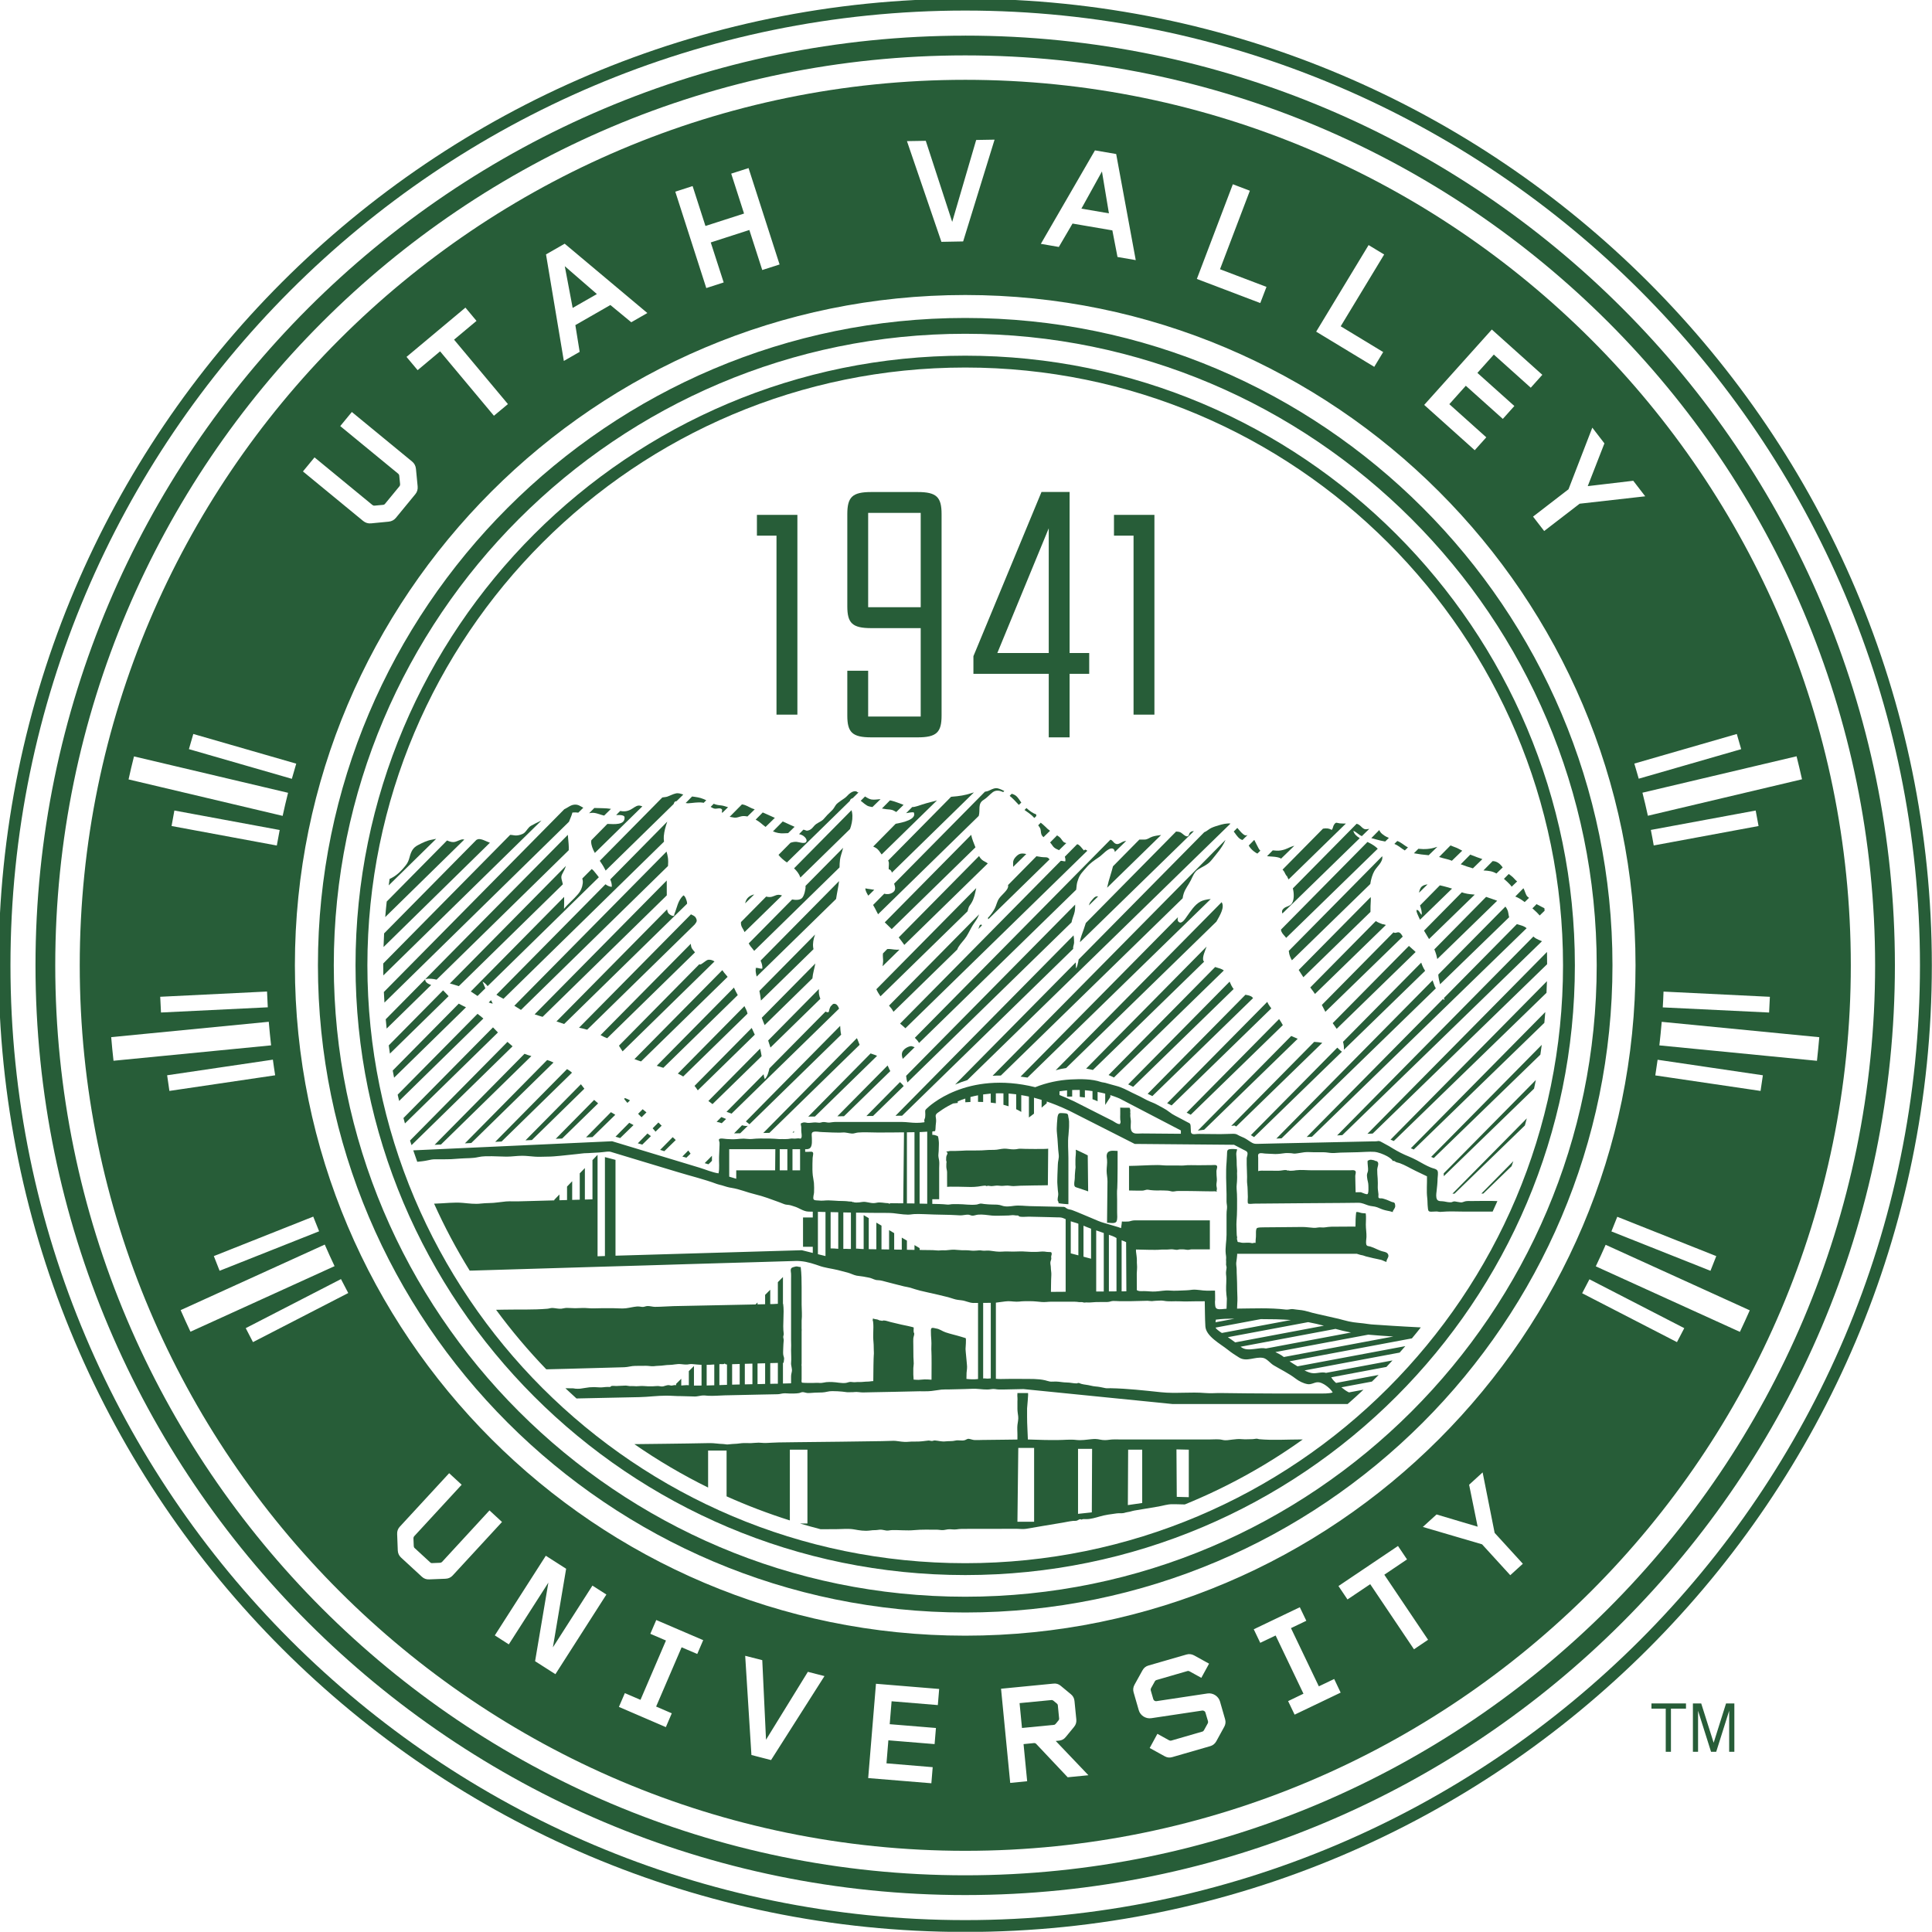 <?xml version="1.0" encoding="UTF-8" standalone="no"?>
<!-- Created with Inkscape (http://www.inkscape.org/) -->
<svg id="svg3978" xmlns:rdf="http://www.w3.org/1999/02/22-rdf-syntax-ns#" xmlns="http://www.w3.org/2000/svg" xml:space="preserve" viewBox="0 0 375 374.965" version="1.1" xmlns:cc="http://creativecommons.org/ns#" xmlns:dc="http://purl.org/dc/elements/1.1/"><defs id="defs3982"><clipPath id="clipPath3994" clipPathUnits="userSpaceOnUse"><path id="path3996" d="m0 702v-612h612v612h-612z"/></clipPath><clipPath id="clipPath4000" clipPathUnits="userSpaceOnUse"><path id="path4002" d="m0 0h612v792h-612v-792z"/></clipPath><clipPath id="clipPath4308" clipPathUnits="userSpaceOnUse"><path id="path4310" d="m0 702v-612h612v612h-612z"/></clipPath><clipPath id="clipPath4314" clipPathUnits="userSpaceOnUse"><path id="path4316" d="m611.39 702v-611.39h-611.33v611.39h611.33z"/></clipPath><clipPath id="clipPath4320" clipPathUnits="userSpaceOnUse"><path id="path4322" d="m0 0h612v792h-612v-792z"/></clipPath><clipPath id="clipPath4332" clipPathUnits="userSpaceOnUse"><path id="path4334" d="m0 702v-612h612v612h-612z"/></clipPath><clipPath id="clipPath4338" clipPathUnits="userSpaceOnUse"><path id="path4340" d="m0 0h612v792h-612v-792z"/></clipPath></defs><g id="g3986" transform="matrix(1.25 0 0 -1.25 -194.62 682.88)"><g id="g4364" fill="#275d38" transform="matrix(0 .491 -.491 0 500.16 246.31)"><g id="g3990"><g id="g3992" fill="#275d38" clip-path="url(#clipPath3994)"><g id="g3998" clip-path="url(#clipPath4000)" fill="#275d38"><path id="path4004" d="m306.6 360.61c-0.598 0.166-1.433 0.246-1.838 0.677 0.631 0 1.24 0.026 1.863 0.073l-38.636 38.146c0.525-1.241 1.01-2.541 1.414-3.868l81.134-83.237c0.145 1.187-0.219 2.607-0.518 3.602-0.265 0.862-0.464 1.592-0.856 2.448-0.372 0.829-1.101 1.493-1.373 2.269l-40.222 39.704c-0.312 0.059-0.643 0.113-0.968 0.185"/><path id="path4006" d="m270.23 349.27 33.84-34.748c0.332 0.417 0.564 0.948 0.777 1.718 0.078 0.238 0.178 0.597 0.318 1.022l-34.158 33.707c-0.24-0.564-0.399-0.902-0.399-0.902l-0.379-0.797"/><path id="path4008" d="m278.39 460.95c0.332 0.067 0.643 0.145 0.956 0.232l-16.546 16.352c-0.351-0.431-0.663-0.875-0.989-1.313l15.159-15.531c0.464 0.067 0.948 0.153 1.419 0.26"/><path id="path4010" d="m282.67 430.57-29.986 29.594 0.033-1.937 27.85-28.527c0.723 0.319 1.433 0.512 2.103 0.87"/><path id="path4012" d="m306.86 320.75c0.099 0.092 0.192 0.185 0.285 0.225 1.081 0.471 3.257-0.59 4.478-1.001l-38.582 38.091c-0.127-0.742-0.28-1.459-0.438-2.136l34.258-35.179"/><path id="path4014" d="m253.31 450.45-0.492 0.471 0.008-0.451 0.484-0.021"/><path id="path4016" d="m326.66 318.66c-0.08 1.261-0.411 2.527-0.776 3.217-1.015 1.884-3.071 3.146-4.743 4.345-0.551 0.399-2.382 1.486-1.812 2.415 0.358 0.571 0.962 0.571 1.606 0.378l-50.438 49.789c-0.1-0.83-0.193-1.573-0.292-2.197l56.455-57.947"/><path id="path4018" d="m339.45 296.4 4.061-4.173c-0.033 0.14-0.067 0.272-0.127 0.452-0.226 0.809-0.716 1.652-1.015 2.501-0.271 0.849-0.483 1.758-0.398 2.753 0.019 0.385 0.059 0.75 0.086 1.115l-1.837 1.804c-0.007-0.112-0.026-0.238-0.041-0.365-0.112-0.849-0.046-3.018-0.73-4.087"/><path id="path4020" d="m341.04 303.9 0.927-0.935c0.306 0.431 1.002 0.683 1.931 1.187 0.477 0.238 0.969 0.491 1.472 0.742l-1.791 1.758c-0.345-0.226-0.704-0.445-1.009-0.736-0.73-0.684-1.2-1.328-1.532-2.017"/><path id="path4022" d="m345.69 309.39c-0.218-0.292-0.285-0.544-0.351-0.783l1.579-1.599c-0.186 0.445-0.253 0.796 0.298 1.44 0.551 0.663 1.273 1.22 1.944 1.81l-1.147 1.128c-0.729-0.617-1.658-1.061-2.322-1.996"/><path id="path4024" d="m319.53 316.86c1.943-1.101 4.538-2.686 6.097-1.666 0 0 0.026 0.014 0.045 0.014l-53.158 52.488c0.299-1.042 0.544-2.15 0.696-3.297l46.32-47.54"/><path id="path4026" d="m268.05 344.77-0.77-1.573 30.922-31.776c0.683 0.53 1.512 0.927 2.34 1.273l-32.493 32.075"/><path id="path4028" d="m328.46 327.19c1.519-0.511 2.687-1.506 4.113-2.223 1.294-0.65 2.687-1.094 3.482-2.368 0.903-1.426 1.414-2.952 2.786-4.073 1.718-1.367 4.088-3.555 6.535-4.537l-74.606 73.656c0.066-0.889 0.073-1.751 0.073-2.607l56.058-57.497c0.53-0.079 1.048-0.166 1.559-0.351"/><path id="path4030" d="m255.77 473.3 1.34-1.373c0.219 0.504 0.432 1.009 0.611 1.499l-1.52 1.5c-0.112-0.577-0.232-1.135-0.432-1.625"/><path id="path4032" d="m301.57 444.63c1.591-0.133 3.131-0.638 4.71-0.924l-17.162 16.944c-0.816-0.265-1.553-0.617-2.322-0.915l14.775-15.106"/><path id="path4034" d="m297.61 461.39c-1.01-0.192-2.025-0.37-3.046-0.49l16.241-16.618c0.139 0.033 0.297 0.067 0.451 0.092 1.34 0.206 2.832-0.073 4.187-0.589l-17.832 17.605"/><path id="path4036" d="m291.64 465.56c0.399 0.178 0.783 0.371 1.162 0.57l-21.336 21.056c-0.291-0.578-0.59-1.148-0.922-1.692l19.869-20.34c0.417 0.085 0.816 0.211 1.227 0.404"/><path id="path4038" d="m312.63 464.77c-0.312-0.172-0.631-0.357-0.943-0.597-0.437-0.358-0.902-0.736-1.413-1.134l26.391-26.986c0.808-0.007 1.612-0.046 2.402-0.146 1.154-0.139 2.241-0.616 3.383-0.868 0.139-0.047 0.285-0.093 0.431-0.146l-12.074 11.934c-0.033 0-0.046-0.026-0.079-0.026-0.89-0.086-3.112 0.451-3.748 1.114-0.684 0.704-0.663 1.99-0.451 3.131l-13.898 13.726"/><path id="path4040" d="m325.3 465.9 2.799-2.852c-0.026 0.107-0.026 0.206-0.059 0.319-0.517 1.632-1.493 2.275-2.74 2.533"/><path id="path4042" d="m266.16 480.88 17.607-18.024c0.69 0.318 1.392 0.65 2.129 0.975l-18.323 18.084c-0.305-0.252-0.63-0.517-0.968-0.73-0.153-0.099-0.305-0.211-0.445-0.305"/><path id="path4044" d="m317.36 466.69c-0.384-0.259-0.776-0.431-1.154-0.597l11.569-11.842c0.073 0.172 0.14 0.357 0.173 0.564 0.219 1.067-0.285 1.658-0.558 2.62-0.165 0.623-0.099 1.22 0.054 1.818l-8.06 7.961c-0.611 0.073-1.261-0.026-2.024-0.524"/><path id="path4046" d="m279.7 457.9 15.405-15.776c0.531 0.199 1.062 0.365 1.605 0.438 0.518 0.059 1.015 0.046 1.494 0.012l-16.254 16.036c-0.08-0.014-0.146-0.021-0.206-0.047-0.73-0.219-1.38-0.457-2.044-0.663"/><path id="path4048" d="m332.34 436.2-25.143 24.819c-0.829-0.372-1.672-0.624-2.521-0.558-0.173 0.795 0.398 1.46 0.159 2.13-0.106 0.026-0.186-0.02-0.212-0.113-0.331 0.24-1.419 0.033-2.48-0.219l24.545-25.116c1.897-0.272 3.763-0.729 5.652-0.943"/><path id="path4050" d="m333.46 448.44 15.344-15.702c0.312-0.093 0.61-0.212 0.928-0.305 1.413-0.398 2.899-0.597 4.359-0.338 0.192 0.033 0.425 0.099 0.677 0.172l-18.389 18.164c-0.829-0.882-1.792-1.62-2.853-1.977-0.027 0-0.04-0.007-0.066-0.014"/><path id="path4052" d="m249 498.44 2.679-2.733c0.207 0.265 0.405 0.531 0.604 0.782 0.08 0.093 0.146 0.194 0.233 0.306l-3.105 3.051-0.411-1.406"/><path id="path4054" d="m260.19 498.32-1.454 1.433c-0.351-0.365-0.717-0.729-1.081-1.087l1.533-1.553c0.325 0.398 0.664 0.795 1.002 1.207"/><path id="path4056" d="m244.86 484.49 1.287-1.327c0.332 0.246 0.677 0.491 0.995 0.723l-1.911 1.878-0.372-1.273"/><path id="path4058" d="m254.16 495.16c-0.346-0.325-0.704-0.631-1.069-0.909l1.891-1.944c0.352 0.332 0.683 0.69 1.016 1.028l-1.838 1.825"/><path id="path4060" d="m298.66 469.45-24.731 24.413c-0.185-0.677-0.398-1.373-0.636-2.09l22.992-23.531c0.776 0.445 1.573 0.837 2.374 1.208"/><path id="path4062" d="m250.45 487.85c0.305 0.333 0.61 0.657 0.909 0.962l-4.035 3.986-0.398-1.334 3.523-3.615"/><path id="path4064" d="m302.54 471.84c0.445 0.432 1.028 0.856 1.632 1.287l-28.135 27.784c-0.272-0.677-0.51-1.373-0.729-2.083l26.748-27.386c0.166 0.134 0.332 0.26 0.484 0.399"/><path id="path4066" d="m330.58 251.96c-0.352 0.404-1.101 0.684-1.917 0.829l2.64-2.707c-0.092 0.75-0.305 1.413-0.723 1.878"/><path id="path4068" d="m278.38 277.17c0.357 0.517 0.849 0.995 1.287 1.465l-27.678 27.333-0.61-1.009 27.001-27.789"/><path id="path4070" d="m282.47 291.16c0.292 0.697 0.597 1.393 0.889 2.044l-29.932 29.541 0.279-1.996 28.765-29.588"/><path id="path4072" d="m254.73 310.6 26.458-27.213c0.165 0.843 0.251 1.692 0.304 2.555l-26.582 26.237 0.14-1.041-0.319-0.537"/><path id="path4074" d="m344.71 269.1-27.703 27.339c-0.193-0.013-0.392-0.047-0.577-0.113-0.823-0.332-1.353-1.022-2.044-1.526l28.194-28.957c0.803 0.809 1.433 1.831 1.864 2.7 0.073 0.152 0.166 0.351 0.265 0.557"/><path id="path4076" d="m327.35 231.57-16.599 16.373c-0.598-0.246-1.174-0.465-1.778-0.63-0.417-0.113-0.849-0.219-1.281-0.299l18.423-18.939c0.206 0.484 0.385 0.981 0.537 1.478 0.211 0.697 0.464 1.353 0.697 2.017"/><path id="path4078" d="m310.27 293.98c-0.345-0.033-0.671-0.086-0.982-0.159-0.742-0.198-1.4-0.477-1.996-0.837l24.128-24.784c1.479-0.205 3.05-0.683 4.125-1.293 1.52-0.882 2.847-2.806 4.67-2.488l-29.946 29.56"/><path id="path4080" d="m298.42 247.47c0.279 0.166 0.577 0.332 0.889 0.451 0.558 0.226 1.129 0.359 1.645 0.585l-50.053 49.41 0.086-1.645 47.433-48.8"/><path id="path4082" d="m335.45 295.52c-0.379-0.279-1.353-0.59-1.573-0.995-0.351-0.127-0.684-0.305-1.014-0.484l17.68-18.13c-0.007 0.663-0.007 1.327 0.059 1.99 0.112 0.909 0.543 1.115-0.419 1.758-0.489 0.352-1.194 0.299-1.665 0.756 0.537 0.849 0.571 1.784 0.405 2.747l-12.949 12.784c-0.186-0.153-0.358-0.305-0.518-0.418"/><path id="path4084" d="m320.91 224.29c0.36 0.1 0.771 0.179 1.268 0.252 0.823 0.113 1.519 0.465 2.097 0.935l-21.495 21.223c-1.015-0.053-2.056-0.318-3.065-0.564l21.194-21.846"/><path id="path4086" d="m292.09 299.5c0.364 0.272 0.73 0.551 1.128 0.804 0.286 0.192 0.631 0.332 0.922 0.484l-32.054 31.657-0.69-1.406 30.695-31.539"/><path id="path4088" d="m252.5 267.44 53.556-55.161c1.294 0 2.589 0.012 3.875 0.039l-57.51 56.781 0.079-1.659"/><path id="path4090" d="m242.78 477.51 1.088-1.108h1.606l-2.336 2.303-0.358-1.195"/><path id="path4092" d="m286.78 295.86c0.664 0.35 1.3 0.749 1.931 1.181l-29.614 29.243-0.644-1.301 28.327-29.122"/><path id="path4094" d="m295.95 306.02c0.245 0.537 0.345 1.102 0.444 1.658l-31.332 30.929-0.716-1.48 30.994-31.863c0.259 0.212 0.49 0.464 0.61 0.756"/><path id="path4096" d="m296.65 285.69 21.812-22.424c0.146 0.425 0.252 0.83 0.272 1.128 0.239 0.684 0.551 1.419 0.956 2.07l-20.984 20.717c-0.112-0.098-0.232-0.165-0.358-0.258-0.551-0.424-1.115-0.842-1.698-1.233"/><path id="path4098" d="m327.29 268.07-23.06 22.768c-0.762-0.503-1.526-0.989-2.289-1.472l20.652-21.223c1.181 0.026 2.375-0.033 3.556-0.099 0.412-0.026 0.776-0.007 1.141 0.026"/><path id="path4100" d="m323.22 253.44c0.059 0.631-2.84-0.849-2.985-0.915-0.041-0.013-0.087-0.04-0.12-0.046l9.851-10.137c0.021 0.099 0.067 0.186 0.081 0.285 0.252 0.829 0.656 2.156 0.948 3.569l-6.362 6.276c-0.962-0.312-1.924-0.637-2.939-0.544 0.292 0.584 1.479 0.763 1.526 1.512"/><path id="path4102" d="m342.03 257.29 0.968-1.009c0.027 0.059 0.034 0.106 0.08 0.16 0.412 0.783 1.075 1.538 1.513 2.321 0.178 0.299 0.312 0.597 0.431 0.896l-0.923 0.927c-0.225-0.543-0.503-1.061-0.862-1.558-0.431-0.597-0.869-1.142-1.207-1.738"/><path id="path4104" d="m285.62 278.83 24.287-24.964c0.272 0.273 0.557 0.544 0.796 0.849 0.391 0.458 0.756 0.882 1.134 1.274l-24.42 24.101c-0.598-0.432-1.187-0.856-1.798-1.26"/><path id="path4106" d="m340.52 249.73 2.667-2.747c-0.034 0.113-0.067 0.219-0.1 0.333-0.644 1.916-0.737 3.668-0.531 5.685l-1.407 1.394c-0.012-0.014-0.012-0.014-0.012-0.021-0.293-1.532-0.484-3.09-0.617-4.643"/><path id="path4108" d="m338.77 242.4 3.185-3.276c0.464 0.849 0.915 1.692 1.228 2.62 0.159 0.418 0.312 0.756 0.431 1.095l-3.656 3.609c-0.226-0.789-0.484-1.585-0.643-2.354-0.126-0.604-0.325-1.154-0.544-1.692"/><path id="path4110" d="m328.79 239.25-12.121 11.96c-0.856-0.503-1.751-1.041-2.659-1.585l14.044-14.456c0.1 1.028 0.166 2.056 0.425 3.045 0.072 0.352 0.192 0.697 0.312 1.035"/><path id="path4112" d="m325.27 293.01c-0.975 0.663-0.861 1.81-1.598 2.581-0.597 0.637-1.068 0.597-1.578 0.404l23.828-24.459c0.577 0.976 1.34 1.818 2.322 2.016-0.425-1.062-1.281-1.672-1.678-2.686l2.282-2.336c-0.026 0.285-0.047 0.551-0.093 0.743-0.273 1.458 1.446 1.851 1.711 3.25l-20.433 20.168c-1.446-0.378-3.562-0.484-4.764 0.318"/><path id="path4114" d="m344.86 263.49 1.134-1.167c0.258 0.611 0.557 1.227 1.035 1.839 0.404 0.556 0.861 0.981 1.452 1.2l-2.56 2.521c-0.119-0.504-0.232-1.001-0.391-1.479-0.299-0.975-0.484-1.924-0.67-2.913"/><path id="path4116" d="m291.51 282.67c-0.173-0.078-0.346-0.172-0.511-0.258l23.783-24.472c0.457 0.245 0.888 0.51 1.167 0.875 0.564 0.742-0.338 1.373 0.186 2.042l-22.968 22.668c-0.536-0.298-1.1-0.584-1.657-0.856"/><path id="path4118" d="m317.44 218.76c0.802 0.927 0.935 2.022 1.286 3.085l-23.371 23.073c-0.186-0.086-0.372-0.153-0.604-0.16 0.046 0.14 0.152 0.299 0.298 0.458l-43.638 43.094 0.079-1.658 65.949-67.891"/><path id="path4120" d="m279 276.54 24.971-25.686c0.808 0.543 1.671 0.927 2.587 1.239l-25.05 24.732c-0.79-0.218-1.626-0.332-2.509-0.285"/><path id="path4122" d="m313.32 213.9c0.272 0.73 0.609 1.399 0.808 1.791 0.193 0.365 0.424 0.664 0.684 0.928l-62.909 62.074 0.098-1.65 61.319-63.143"/><path id="path4124" d="m330.56 223.49 1.678-1.731c0.326 0.478 0.862 0.862 1.315 1.34 0.404 0.425 0.709 0.882 1.034 1.314l-1.533 1.526c-0.584-0.684-1.193-1.327-1.791-1.891-0.219-0.219-0.452-0.392-0.704-0.558"/><path id="path4126" d="m334.74 228.3 1.924-1.977c0.503 0.371 0.935 0.729 1.326 1.248 0.545 0.755 0.631 1.266 0.671 1.937l-2.946 2.904c-0.007-0.032-0.007-0.065-0.013-0.105-0.119-1.685-0.212-2.647-0.961-4.007"/><path id="path4128" d="m336.37 235.75 2.918-2.999c0.379 1.187 0.875 2.389 1.327 3.583 0.033 0.079 0.066 0.159 0.112 0.238l-3.064 3.032c-0.466-1.22-0.936-2.541-1.294-3.854"/><path id="path4130" d="m321.46 214.63 1.513-1.559c0.252 0.032 0.517 0.046 0.775 0.065 0.385 0.71 0.757 1.427 1.122 2.156 0.053 0.113 0.126 0.213 0.193 0.313l-1.348 1.326c-0.133-0.132-0.246-0.285-0.371-0.417-0.591-0.703-1.234-1.307-1.884-1.883"/><path id="path4132" d="m325.7 219.37 1.341-1.373c0.159 0.233 0.338 0.465 0.517 0.618 0.518 0.432 1.711 0.717 2.375 1.074 0.04 0.034 0.093 0.067 0.133 0.093l-2.608 2.56c-0.346-0.942-0.995-1.99-1.759-2.972"/><path id="path4134" d="m311.45 482.92c0.313 0.093 0.683 0.132 1.069 0.173l-28.885 28.539c-0.046-0.092-0.099-0.186-0.14-0.28-0.345-0.584-0.609-1.2-0.849-1.817l27.154-27.77c0.531 0.391 1.041 0.955 1.651 1.154"/><path id="path4136" d="m262.04 512.4c0.352 0.431 0.723 0.856 1.102 1.26l-12.313 12.146 0.099-2.03 11.111-11.377"/><path id="path4138" d="m336.27 510.34c-0.199-0.092-0.398-0.199-0.604-0.318l21.049-21.508c0.365-0.119 0.651-0.252 0.757-0.424 0.092-0.126 0.112-0.298 0.132-0.484l2.096-2.136c0.259 0.744 0.551 1.513 0.365 2.349-0.185 0.875-0.73 1.883-1.028 2.746-0.145 0.478-0.152 1.015-0.246 1.532l-20.034 19.777c-0.882-0.598-1.724-1.162-2.488-1.533"/><path id="path4140" d="m271.74 520.67c0.444 0.451 0.809 0.989 1.141 1.559l-23.008 22.722 0.101-2.017 21.766-22.264"/><path id="path4142" d="m266.68 516.75c0.471 0.365 0.936 0.743 1.413 1.095l-17.739 17.52 0.093-2.016 16.233-16.599"/><path id="path4144" d="m318.62 481.85c0.737-0.492 1.035-0.957 2.143-0.326 0.551 0.318 0.783 0.948 1.062 1.512l-35.857 35.405c-0.179-0.894-0.378-1.738-0.623-2.58l33.276-34.011"/><path id="path4146" d="m321.83 488.29c0.013 0.014 0.025 0.014 0.052 0.014-0.072 0.026-0.159 0.053-0.231 0.092 0.073-0.053 0.106-0.086 0.126-0.107-0.995-0.066-0.126 1.58 0.544 1.983 0.298 0.174 0.684 0.26 1.081 0.313l-35.445 34.988c-0.272-0.809-0.564-1.62-0.809-2.428l38.046-38.888c0.212 0.007 0.411 0.02 0.564 0.053 0.564 0.152 1.824 0.498 2.069 1.115-1.619 1.792-3.968 2.023-5.938 2.865h-0.059"/><path id="path4148" d="m357.15 479.3c-0.013-0.106-0.033-0.172-0.066-0.272l0.817-0.823c0.112 0.291 0.244 0.57 0.39 0.869 0.504 1.181 0.636 2.402 0.804 3.609l-2.057 2.031c-0.06-0.293-0.099-0.558-0.099-0.763 0.093-1.566 0.431-3.053 0.212-4.651"/><path id="path4150" d="m263.73 503.92-0.259 0.259c-0.431-0.332-0.875-0.676-1.273-1.042l0.795-0.83c0.299 0.545 0.545 1.076 0.737 1.613"/><path id="path4152" d="m251.07 505.43 4.107-4.225c0.238 0.451 0.484 0.902 0.729 1.352l-4.405 4.346-0.432-1.473"/><path id="path4154" d="m258.43 506.97c0.279 0.472 0.551 0.93 0.829 1.381l-7.967 7.868 0.093-2.031 7.045-7.217"/><path id="path4156" d="m293.59 545.72c0.365 0.186 0.73 0.371 1.095 0.551l-0.729 0.723c-0.166-0.431-0.298-0.849-0.365-1.273"/><path id="path4158" d="m274.97 526.5c0 0.027 0.02 0.042 0.02 0.067 0.318 0.623 0.557 1.281 0.762 1.951l-26.35 26.011 0.107-2.017 25.461-26.012"/><path id="path4160" d="m331.33 523.55c0.365 0.086 0.723 0.167 1.062 0.265 1.705 0.517 1.83 0.053 3.515-0.743 0.379-0.185 0.79-0.338 1.228-0.484l-37.177 36.699c-0.265-0.956-0.536-1.904-0.842-2.833l32.215-32.904"/><path id="path4162" d="m335.65 513.85c0.173 0.165 0.358 0.372 0.504 0.577l-3.005 2.985c-0.458-0.146-0.943-0.232-1.579-0.146-1.247 0.166-2.289 0.584-3.324 1.459-1.692 1.421-3.071 3.165-4.676 4.459 1.266-0.032 2.534-0.066 3.782-0.04l-29.92 29.528c-0.438-0.697-0.928-1.414-1.427-2.136l2.422-2.474c0.69 0.305 1.393 0.617 2.103 0.895-0.246-0.571-0.796-1.101-1.414-1.611l34.438-35.175c0.762 0.597 1.505 1.148 2.096 1.679"/><path id="path4164" d="m344.08 521.73c0.962 0.086 1.936 0.185 2.885 0.251l-45.621 45.058c0.238-1.2 0.106-2.389-0.173-3.562l40.932-41.788c0.689-0.033 1.366-0.006 1.977 0.041"/><path id="path4166" d="m292 436.2c0.63 0.232 1.214 0.577 1.413 0.996 0.165 0.371 0.152 0.69 0.033 0.943l-0.724 0.723c-0.511 0.298-1.154 0.484-1.619 0.565-0.399 0.073-0.246 0.636-0.033 1.062l-17.958 17.739c-1.162 0.265-2.514 0.577-3.43 1.459 0.484 0.2 1.022 0.305 1.566 0.378l-11.874 11.73c-0.194-0.551-0.392-1.082-0.578-1.592l33.204-34"/><path id="path4168" d="m290.2 532.48c-0.284-0.842-0.557-1.685-0.794-2.521l38.423-39.274c1.546 0.013 3.085 0.013 4.644 0.013h0.053l-42.325 41.781"/><path id="path4170" d="m344.81 491.56c0.564 0.079 1.149 0.112 1.752 0.066 1.566-0.14 3.09-0.564 4.583-1.095l-18.276 18.031c-0.809-0.339-1.639-0.557-2.355-0.478 0.046 0.723 0.364 1.386 0.823 1.989l-34.935 34.503c-0.484-0.729-0.888-1.478-1.293-2.236l49.701-50.782"/><path id="path4172" d="m337.11 490.3c0.849-0.067 1.692-0.086 2.534 0.014 0.705 0.092 1.38 0.264 2.031 0.451l-48.76 48.136c-0.438-0.696-0.882-1.393-1.314-2.103l45.509-46.497"/><path id="path4174" d="m290.36 550.54-25.567 25.255c-0.663-0.16-1.32-0.312-1.983-0.465l26.065-26.635c0.511 0.597 1.042 1.214 1.486 1.845"/><path id="path4176" d="m281.49 541.07-31.2 30.815c-0.484-0.166-0.975-0.332-1.453-0.478l31.253-31.949c0.452 0.55 0.922 1.087 1.4 1.611"/><path id="path4178" d="m233.48 241.57 21.581-22.258c0.749-0.212 1.5-0.424 2.242-0.61l-23.823 23.525v-0.657"/><path id="path4180" d="m233.52 232.46 8.664-8.95c0.531-0.185 1.062-0.371 1.592-0.557l-10.257 10.124v-0.616"/><path id="path4182" d="m286.08 545.65-28.672 28.308c-0.57-0.16-1.148-0.313-1.712-0.466l28.772-29.407c0.531 0.503 1.081 1.028 1.612 1.565"/><path id="path4184" d="m306.05 480.39-25.76 25.421c-0.536-0.371-1.128-0.663-1.784-1.14l-0.006-0.021 28.426-29.056c0.371 0.577 0.597 1.194 0.543 1.91-0.065 0.836-1.638 2.136-1.505 2.754 0.007 0.046 0.054 0.092 0.086 0.132"/><path id="path4186" d="m350.42 509.47-5.148 5.069c-0.133 0.025-0.279 0.059-0.404 0.059-1.155 0.025-2.395-0.478-3.623-1.162l14.721-15.025c0.153 0.378 0.292 0.775 0.252 1.241-0.046 0.749-0.842 1.657-1.241 2.407-0.656 1.227-0.65 2.282-0.457 3.363l-1.3 1.281c0.073-1.334-0.02-2.627-0.696-2.667-2.542-0.166-2.177 3.231-2.103 5.433"/><path id="path4188" d="m250.14 260.77 46.869-48.296c1.227-0.066 2.441-0.112 3.675-0.139l-50.113 49.462-0.431-1.028"/><path id="path4190" d="m247.45 254.45 40.061-41.297c1.135-0.113 2.269-0.206 3.417-0.299l-43.08 42.525-0.399-0.928"/><path id="path4192" d="m244.75 248.13 32.705-33.72c1.028-0.146 2.057-0.298 3.091-0.431l-35.431 34.98-0.365-0.829"/><path id="path4194" d="m239.02 244.95 27.677-28.538c0.909-0.199 1.817-0.385 2.741-0.571l-29.529 29.143-0.889-0.033"/><path id="path4196" d="m345.42 565.04c-0.245 1.472-0.968 2.918-1.684 4.298-0.83 1.632-1.964 2.189-3.935 2.713-0.929 0.252-1.705 0.564-2.469 1.181-2.022 1.611-3.456 3.131-4.305 5.115-0.67 0.098-1.36 0.192-2.05 0.279l14.727-15.013c-0.099 0.477-0.198 0.961-0.285 1.426"/><path id="path4198" d="m345.53 555.22c-0.007 0.683-0.597 1.692-0.79 2.435-0.179 0.75 0.013 1.479 0.371 2.349 0.026 0.066 0.06 0.118 0.08 0.171l-19.319 19.08c-1.631 0.179-3.271 0.339-4.915 0.471l24.512-25.003c0.033 0.159 0.065 0.325 0.059 0.498"/><path id="path4200" d="m345.62 550.21c-0.02 0.279-0.178 0.444-0.252 0.684l-29.568 29.188c-1.426 0.08-2.865 0.133-4.311 0.179l32.984-33.641c0.399 1.214 1.227 2.436 1.147 3.59"/><path id="path4202" d="m353.05 510.5 2.13-2.162c0.279 1.665 0.193 3.555 0.279 5.261l-1.657 1.645c0.032-0.165 0.065-0.338 0.098-0.577 0.219-1.439-0.557-2.786-0.849-4.167"/><path id="path4204" d="m297.79 561.43-17.407 17.182c-0.875-0.112-1.744-0.232-2.607-0.364l18.177-18.562c0.616 0.571 1.248 1.135 1.837 1.744"/><path id="path4206" d="m301.29 567.08-12.645 12.486c-0.989-0.086-1.977-0.186-2.952-0.285l13.78-14.078c0.392 1.075 0.908 1.944 1.818 1.878"/><path id="path4208" d="m293.58 556.48-21.156 20.878c-0.756-0.133-1.506-0.279-2.262-0.432l22.257-22.735c0.379 0.762 0.749 1.539 1.161 2.288"/><path id="path4210" d="m351.26 530.84c-0.392 0.869-0.929 1.85-1.394 2.727-0.537 0.981-1.525 1.334-2.241 2.142-0.565 0.631-0.863 1.925-0.863 2.634-0.007 0.564 0.193 1.214 0.193 1.877l-40.654 40.124c-0.204 0-0.404 0.019-0.603 0.019-1.069 0-2.123-0.025-3.186-0.039l48.993-50.014c-0.08 0.186-0.179 0.358-0.246 0.531"/><path id="path4212" d="m352.3 521.13c0.585-0.231 1.148-0.465 1.724-0.604 0.067-0.656 0.041-1.267-0.039-1.864l1.552-1.578c0.512 0.981 1.062 1.592 0.976 2.78-0.08 1.168-0.796 1.931-1.333 2.992-0.033 0.086-0.059 0.153-0.093 0.218l-57.822 57.086c-1.115-0.054-2.229-0.119-3.343-0.186l57.184-58.359c0.399-0.152 0.809-0.318 1.194-0.484"/><path id="path4214" d="m249.03 562.1 27.974-28.592c0.2 0.749 0.432 1.479 0.717 2.175l-28.791 28.427 0.1-2.01"/><path id="path4216" d="m278.04 416.28c-0.57 0.146-1.274 0-1.923-0.226l3.681-3.762c0.173 0.465 0.384 0.943 0.332 1.241-0.132 1.028-1.008 2.468-2.09 2.746"/><path id="path4218" d="m268.67 414.58 50.625-51.905c0.894-0.145 1.763-0.511 2.574-0.776 1.062-0.364 2.015-0.364 3.032-0.364l-54.154 53.463c-0.404-0.046-0.816-0.093-1.214-0.172-0.273-0.054-0.578-0.153-0.863-0.246"/><path id="path4220" d="m342.11 366.64 2.25-2.303c0.073 0.319 0.165 0.598 0.297 0.783 0.412 0.531 1.181 0.809 1.659 1.433 0.173 0.24 0.332 0.471 0.477 0.704l-2.255 2.222c-0.04-0.046-0.099-0.106-0.145-0.16-0.371-0.338-0.915-0.623-1.287-0.981-0.47-0.465-0.723-1.101-0.995-1.698"/><path id="path4222" d="m310.66 417.1c-0.045 0.558-0.032 1.122 0.033 1.699 0.054 0.604 0.246 1.454 0.146 2.17l-1.367 1.346c-0.823 0.12-1.884-0.079-2.547-0.046-0.504 0.032-1.002 0.099-1.505 0.173l5.24-5.342"/><path id="path4224" d="m359.95 381.61-0.656 0.636c-0.849-1.075-1.877-1.957-2.86-2.899l0.751-0.782c0.066 0.039 0.132 0.099 0.198 0.151 1.427 0.995 2.176 1.387 2.567 2.894"/><path id="path4226" d="m285.8 415.22 56.136-57.53c0.199 0.365 0.598 0.63 0.08 1.062 0.498 0.504 1.34 1.041 1.758 1.632 0.12 0.153 0.186 0.326 0.226 0.524l-3.94 3.894c-0.498-0.165-1.009-0.239-1.467-0.145-0.059 0.378 0.145 0.862 0.16 1.28 0.013 0.059-0.014 0.107-0.014 0.16l-51.465 50.816c-0.459-0.571-0.956-1.128-1.473-1.692"/><path id="path4228" d="m339.07 390.99c0.185 0.218 0.398 0.411 0.616 0.577 0.179 0.133 0.379 0.265 0.571 0.364l-25.734 25.402c-0.808-0.63-1.691-1.294-2.368-1.765l25.773-26.403c0.432 0.537 0.664 1.287 1.142 1.825"/><path id="path4230" d="m296.05 423.2c-0.041-0.033-0.093-0.086-0.133-0.119l26.854-27.505c0.384-0.106 0.775-0.225 1.062-0.304 0.664-0.199 1.068-0.651 1.639-0.962 1.426-0.849 2.898-1.088 4.445-1.446 0.059-0.007 0.133-0.014 0.198-0.033l-31.975 31.576c-0.77-0.331-1.606-0.861-2.089-1.207"/><path id="path4232" d="m319.29 421.75c-0.756-0.749-1.467-1.52-2.137-2.196l25.86-26.483c1.26 0.491 2.607 1.088 3.953 1.347l-27.676 27.332"/><path id="path4234" d="m317.21 392.15 1.095-1.122c0.12 0.047 0.226 0.093 0.312 0.173-0.012 0.06-0.171 0.451-0.198 0.499 0 0-0.59 0.218-1.208 0.451"/><path id="path4236" d="m352.3 374.45 0.63-0.643c0.165 0.026 0.325 0.067 0.517 0.067 0.265 0.908 1.068 2.069 1.99 3.071l-0.61 0.604c-0.776-1.075-1.506-2.229-2.527-3.099"/><path id="path4238" d="m310.7 398.82c0.239-0.086 0.504-0.198 0.736-0.338 1.215-0.723 2.164-1.785 3.371-2.56 1.174-0.737 2.455-1.3 3.648-2.044 1.028-0.663 2.003-1.459 3.164-1.89 0.067-0.021 0.127-0.047 0.187-0.06l-28.845 28.473c-0.604-0.537-1.234-1.035-1.957-1.406l19.696-20.174"/><path id="path4240" d="m342.92 424.71c-0.558-1.014-1.368-1.373-2.163-1.97l17.102-17.506c-0.186 0.636-0.385 1.28-0.517 1.924-0.226 0.962-0.504 1.844-0.776 2.746-0.272 0.875-0.856 2.328-0.802 3.078 0 0.012 0.007 0.046 0.007 0.073l-1.95 1.944c0.132-0.79 0.324-1.573 0.271-2.408-2.222-1.062-3.217 3.376-3.629 5.713l-7.192 7.098c-0.112-0.212-0.225-0.444-0.35-0.69"/><path id="path4242" d="m277.07 424.18c0.086 0.166 0.173 0.333 0.232 0.511 0.219 0.537 0.318 1.022 0.531 1.539l-19.968 19.71 0.02-2.103 19.185-19.657"/><path id="path4244" d="m254.96 465.04c-0.14 0.424-0.053 1.068 0.16 1.85l-2.561 2.521 0.027-1.944 2.374-2.427"/><path id="path4246" d="m283.76 435.54c0.909 0.211 2.055 0.278 2.786 0.312l-30.211 29.819c-0.273-0.365-0.585-0.73-0.896-1.134l28.321-28.996"/><path id="path4248" d="m339.92 380.39c-1.181 1.054-1.958 0.724-3.072 0.75l4.047-4.139c0.021 0.025 0.021 0.059 0.026 0.073 0.298 1.519 0.172 2.249-1.001 3.317"/><path id="path4250" d="m355.09 473.32c-0.365-0.384-0.81 0.173-1.167-0.193l1.777-1.818c0.226 0.756 0.504 1.488 0.571 2.177 0.093 0.968 0.178 1.558 0.517 2.354l-0.976 0.969c-0.259-0.392-0.47-0.789-0.564-1.267-0.106-0.617 0.359-1.719-0.159-2.222"/><path id="path4252" d="m326.93 385.53c-1.062 0.763-2.203 0.875-3.291 1.446-0.969 0.518-2.164 1.373-2.958 2.169-0.113-0.079-0.259-0.112-0.418-0.132l18.933-19.378c0.338 0.298 0.67 0.49 0.67 1.167 0 1.014 0.14 1.983 0.333 2.972l-9.122 8.996c-0.166-0.06-0.371-0.074-0.643-0.007-1.121 0.245-2.528 2.076-3.503 2.766"/><path id="path4254" d="m328.68 419.32c-0.537 0.895-0.557 1.772-0.331 2.594l-3.557 3.523c-0.729-0.412-1.48-0.842-2.249-1.206-0.239-0.114-0.464-0.233-0.69-0.366l31.101-31.836c1.771-0.557 3.894 0.425 5.055-1.519 0.696-1.142 1.625-1.838 2.421-2.886 0.803-1.061 0.551-2.236 0.067-3.33l0.331-0.351c0.352 0.677 0.664 1.36 0.843 2.077 0.187 0.829-0.178 1.672-0.623 2.567-0.252 0.503-0.372 0.995-0.451 1.492l-29.071 28.705c-1.094-0.378-2.142-0.636-2.846 0.537"/><path id="path4256" d="m354.19 418.11 2.263-2.308c0.457 1.281 1.015 2.574 1.306 3.768 0.021 0.186 0.074 0.358 0.113 0.531l-2.575 2.547c-0.046-0.272-0.086-0.536-0.126-0.769-0.192-0.83-0.112-1.659-0.332-2.449-0.153-0.49-0.418-0.889-0.651-1.32"/><path id="path4258" d="m345.47 339.61c-0.013 0.511 0 1.061 0 1.625l-8.453 8.338c-2.096 0.531-4.119 1.221-4.709 1.361-0.703 0.159-1.374 0.324-2.064 0.497l16.671-17.082c-0.145 0.928-0.219 1.845-0.517 2.753-0.312 0.989-0.909 1.413-0.928 2.507"/><path id="path4260" d="m338.56 420.55c-0.63-0.265-1.792 0.039-2.507-0.06-0.04-0.537-0.471-0.829-1.035-0.995l25.369-25.946c-0.053 0.253-0.133 0.504-0.225 0.775-0.671 1.944-0.969 3.968-1.122 6.038-0.012 0.139-0.033 0.285-0.046 0.417l-20.161 19.902c-0.087-0.041-0.172-0.093-0.272-0.132"/><path id="path4262" d="m281.14 410.91 48.476-49.702c0.531-0.053 1.074-0.119 1.592-0.179 0.696-0.092 1.26-0.305 1.896-0.531 1.454-0.503 2.509-1.645 3.643-2.613 1.281-1.088 2.255-2.501 3.171-3.895 0.683-1.067 2.958-2.852 2.727-4.211-0.067-0.379-0.339-0.612-0.79-0.731-0.099-0.033-0.205-0.04-0.312-0.052l3.503-3.602c-0.02 0.172-0.046 0.357-0.086 0.53-0.219 1.002-1.261 1.897-0.803 2.826 0.404 0.829 1.154 0.909 1.26 1.653l-62.637 61.835c-0.498-0.511-1.062-1.041-1.64-1.326"/><path id="path4264" d="m344.66 446.67c-0.616 0.537 0.054 2.322 0.093 2.984 0.04 0.671-0.093 1.315-0.305 1.918l-3.821 3.781c-0.89-0.677-1.705-1.698-2.07-2.196-0.106-0.153-0.226-0.312-0.331-0.465l19.47-19.909c0.298-0.079 0.564-0.218 0.71-0.49 0.087-0.153 0.145-0.285 0.186-0.425l1.771-1.805c0.066 0.14 0.046 0.351 0.185 0.438 0.207 0.159 0.744 1.374-1.426 3.297-0.749 0.656-1.857 2.913-2.785 3.47-0.856 0.517-1.315 0.795-1.898 1.439-0.755 0.829-1.638 1.665-2.454 2.341-0.637 0.531-1.108 1.659-1.539 2.296-0.729 1.068-1.778 1.3-2.11 2.653-0.178 0.724 0.107 0.564 0.272 1.487l-1.413 1.367c-0.107-0.491-0.273-0.923-0.491-1.266-0.379-0.585-1.367-1.527-2.044-0.916"/><path id="path4266" d="m347.45 453.58c0.026-0.358 0.04-0.796 0.059-1.274l1.998-2.042c0.173 0.384 0.358 0.774 0.511 1.161 0.359 0.835 0.756 1.704 1.181 2.592l-3.131 3.092c-0.458-1.062-0.71-2.203-0.617-3.529"/><path id="path4268" d="m352.84 467.05c0.119-0.564 0.065-1.214-0.067-1.87l2.255-2.303c0.021 0.066 0.041 0.127 0.06 0.173 0.259 0.882 0.684 1.558 1.067 2.382 0.153 0.324 0.365 0.868 0.412 1.22 0.007 0.106 0.013 0.199 0.02 0.278l-3.914 3.868c-0.145-0.663-0.246-1.286-0.265-1.46-0.086-0.895 0.259-1.459 0.432-2.288"/><path id="path4270" d="m349.47 459.44 2.871-2.932c0.074 0.198 0.166 0.398 0.259 0.597 0.437 1.028 0.962 2.122 1.447 3.231l-2.269 2.242c-0.338-0.617-0.717-1.188-1.088-1.619-0.437-0.503-0.842-1.015-1.219-1.52"/><path id="path4272" d="m325.96 356.53c-0.379 0.339-0.835 0.537-1.326 0.677l2.852-2.925c0.007 0.073 0.033 0.139 0.04 0.205 0.067 0.896-0.995 1.546-1.566 2.043"/><path id="path4274" d="m310.92 362.15c0.085 0.019 0.198 0.033 0.272 0.033 0.523 0 1.108-0.273 1.651-0.306 0.505-0.013 1.069 0.033 1.573 0.06 0.259 0.013 0.504 0.066 0.756 0.106l-57.045 56.302 0.013-2.076 52.78-54.12"/><path id="path4276" d="m267.52 415.76c0.37 0.332 0.795 0.643 1.047 0.949 0.054 0.093 0.132 0.16 0.199 0.238l-10.721 10.601 0.014-2.09 9.46-9.698"/><path id="path4278" d="m272.25 420c0.392 0.218 0.776 0.424 1.201 0.583 0.192 0.074 0.391 0.173 0.57 0.273l-16.068 15.887 0.027-2.102 14.269-14.641"/><path id="path4280" d="m358.14 425.93c0.12 0.717 0.518 1.386 0.962 2.057l-1.366 1.366c-0.69-0.888-1.52-1.743-1.745-2.541-0.107-0.379-0.179-0.762-0.239-1.161l2.507-2.574c-0.059 0.942-0.252 1.943-0.12 2.852"/><path id="path4282" d="m315.14 359.52c-0.743 0.264-1.36 0.431-2.115 0.49l35.1-36.015c-0.014 0.445-0.027 0.796-0.412 1.2-0.352 0.372-0.995 0.253-1.194 0.763-0.266 0.697 0.994 1.699 1.247 2.316 0.172 0.378 0.226 0.849 0.245 1.339l-28.924 28.553c-1.326 0.399-2.66 0.889-3.947 1.353"/><path id="path4284" d="m327.73 426.96 1.858-1.891c0.185 0.902 0.231 1.825 0.451 2.812-0.729 0.033-1.545-0.471-2.308-0.922"/><path id="path4286" d="m346.22 371.56 2.024-2.077c0.364 0.504 0.775 1.009 1.307 1.492 0.47 0.452 0.856 0.962 1.26 1.447l-0.829 0.808c-0.298-0.211-0.564-0.444-0.915-0.609-0.656-0.319-1.367-0.166-1.991-0.425-0.318-0.127-0.597-0.358-0.856-0.636"/><path id="path4288" d="m253.52 363.54c0.928-0.113 1.845-0.08 2.773-0.08 0.452 0 0.962 0.127 1.394 0.219 0.357 0.079 0.861 0.013 1.074 0.412 0.12 0.178 0.186 1.035 0.186 1.24 0 0.425 0.119 1.015-0.126 1.334-0.219 0.279-0.829 0.417-1.134 0.457-0.637 0.06-1.301 0.12-1.95 0.166-0.995 0.067-2.197 0.127-3.191 0-2.243-0.272-4.564-0.272-6.814-0.564-1.021-0.126-1.989 0.292-3.057 0.292-1.095 0-2.097 0.126-3.185 0.126-1.055 0-2.156 0.1-3.198 0-0.564-0.033-1.095-0.086-1.678-0.126-0.73-0.073-1.207-0.206-1.924-0.073-0.465 0.079-1.572 0.332-1.845-0.193-0.119 0.093-0.285 0.059-0.358 0.093-0.106-0.198-0.398-3.171-0.318-3.171h14.548c2.421 0 5.008 0.266 7.409-0.033 0.432-0.046 0.943-0.046 1.394-0.099"/><path id="path4290" d="m235.6 402.03c0.225 0 0-6.926 0-7.503 0-0.777 0.04-1.473 0.132-2.222 0.093-0.743 0.279-1.639 0.299-2.376 0-0.105-0.153-0.279-0.16-0.411-0.021-0.079 0.126-0.265 0.126-0.378 0-0.285-0.133-0.783-0.126-1.147 0.026-0.763 0.259-1.533 0.139-2.356-0.105-0.776-0.079-1.459 0.021-2.209 0.085-0.808-0.16-1.586-0.153-2.381 0-0.724 0.119-1.46 0.126-2.197 0.027-1.479 0.06-2.971 0.086-4.437 0-0.233 0.041-4.246 0.067-4.246l11.57-0.1c-0.179 0.007-0.107 8.14-0.026 8.731 0.039 0.503-0.113 0.968-0.159 1.406-0.133 1.008 0.032 2.102 0.159 3.071 0.12 0.988-0.186 2.122-0.305 3.045-0.12 1.061-0.026 2.163-0.12 3.197-0.211 2.176-0.086 4.266-0.132 6.396-0.04 1.121-0.145 2.282-0.145 3.442v1.559c0 0.431-0.173 0.809-0.173 1.2v0.173c-0.146-0.074-0.305-0.219-0.425-0.371-0.471-0.059-0.816 0.371-1.353 0.391-0.418 0.007-1.154 0.12-1.486-0.12-0.132 0.1-1.32 0.093-1.559 0.093-0.576 0-1.128-0.226-1.692-0.239-0.729-0.02-1.48 0.013-2.203 0l-2.507-0.013"/><path id="path4292" d="m242.54 317.17c0.034 0.392-0.013 0.83-0.02 1.214-0.014 1.359-0.021 2.72-0.04 4.06-0.013 1.612 0.112 3.237-0.086 4.83-0.06 0.49 0 1.028 0 1.524v3.623c0 1.068 0.145 1.996 0.145 3.058-0.007 2.992-0.245 6.004-0.278 9.022h-7.769c-0.041-1.36-0.041-2.7-0.047-4.059-0.013-0.585 0.16-0.849 0.266-1.387 0.093-0.438-0.041-0.924-0.1-1.367-0.073-0.684-0.119-1.393-0.119-2.083 0-0.677 0.052-1.4 0-2.083-0.066-0.631 0.013-1.241-0.146-1.857-0.132-0.518-0.245-0.909-0.145-1.473 0.106-0.518 0.14-0.989 0.14-1.526v-1.778c0-2.154-0.074-4.292-0.1-6.481-0.007-0.73-0.013-1.479-0.026-2.216 0-0.425 0.106-1.088-0.132-1.434 0.165-0.032 0.292 0.081 0.431 0.067 0.119-0.019 0.272-0.12 0.378-0.12 0.404 0 0.737 0.101 1.115 0.153 0.783 0.066 1.46-0.219 2.222-0.12 0.763 0.093 1.546 0.101 2.343 0.12 0.741 0 1.824-0.69 1.969 0.312"/><path id="path4294" d="m137.5 325.6 0.1 3.801 15.012 0.099-0.092-3.901h-15.02zm-1.845 14.734-0.655 4.537 17.52-0.092v-4.445h-16.864zm-2.958 15.935-0.47 4.359h20.558v-4.451l-20.087 0.093zm-2.972 18.25v5.275l23.351-0.272v-5.003h-23.351zm26.119-71.142c0.025 0.219 0.152 0.531 0.152 0.684 0 0.498-0.152 1.009-0.152 1.538 0 1.055-0.1 2.157 0 3.198 0.1 1.014 0 1.99-0.133 3.058-0.127 1.135-0.364 1.997-0.079 3.157 0.285 1.194 0.126 2.548 0.126 3.783v28.903c0 1.042 0.053 2.084-0.106 3.099-0.152 0.928-0.139 1.937 0.059 2.873 0.206 0.915 0.226 1.718 0.133 2.646-0.166 1.665-0.431 3.204-0.246 4.862 0.232 1.958-0.026 3.862-0.026 5.845v2.627c0 2.288 0.139 4.557 0.172 6.839 2.389 0.067 4.764 0.259 7.152 0.252h2.686c0.399 0 4.856-0.49 4.856-0.272 0 1.109-0.02 2.222 0 3.324-0.498 0-0.862 0.066-1.393-0.007-0.399-0.053-0.856 0.007-1.241 0.007h-2.374c-0.796 0-1.579-0.145-2.355-0.239-0.928-0.12-1.812 0.132-2.712 0.232-0.983 0.112-2.044 0.007-3.026 0.007h-1.605c-0.033 1.387-0.033 2.779-0.053 4.153-0.026 2.315-0.046 4.617-0.079 6.932-0.014 0.797-0.053 1.612-0.033 2.395 0.019 0.69 0.325 1.287 0.398 1.95 0.033 0.371-0.265 0.756-0.391 1.095-0.372 1.015 0.079 2.083-0.166 3.071-0.259 0.982-0.133 2.176-0.259 3.198-0.132 1.128 0.219 2.229 0.293 3.336 0.012 0.333-0.14 0.551-0.167 0.857-0.006 0.424 0.173 0.783 0.133 1.221-0.074 0.623-0.139 1.287-0.226 1.917-0.178 1.466-0.007 3.018-0.165 4.471-0.146 1.32 0.159 2.647 0.285 3.921 0.066 0.656-0.007 1.359-0.007 2.022 0 0.797-0.066 1.526-0.066 2.309-0.06 4.371-0.12 8.724-0.18 13.082-0.045 4.584-0.105 9.174-0.152 13.752-0.026 1.937-0.046 3.887-0.078 5.838-0.014 1.373-0.146 2.728-0.18 4.093-0.026 0.717 0.106 1.48 0.106 2.222 0 0.875-0.126 1.686-0.152 2.542-0.013 0.942 0.092 1.937-0.02 2.885-0.126 0.936-0.232 1.964-0.252 2.918-0.013 0.532-0.14 1.043-0.146 1.559 0 0.465 0.14 0.875 0.146 1.34 0.02 1.454 0.318 2.874 0.285 4.319-0.099 4.665-0.159 9.368-0.218 14.044-0.047 3.244-0.08 6.468-0.113 9.7-5.127-7.398-9.719-15.186-13.726-23.319h11.696v-5.843h-14.476c-2.905-6.475-5.452-13.162-7.616-20.009h22.369v-5.559h-23.345v2.342c-0.637-2.156-1.24-4.312-1.804-6.488 0.013-1.619 0.013-3.223 0.013-4.83 0-1.884 0.252-3.953-0.079-5.811-0.299-1.645-0.565-3.237-0.351-4.928 0.078-0.598 0.145-1.228 0.132-1.818 0-0.564 0.16-1.121 0.145-1.665-0.012-0.571-0.226-1.221-0.285-1.811-0.06-0.578 0.127-1.095 0.14-1.659 0.078-2.388-0.232-4.744 0-7.112 0.225-2.354 0.133-4.81 0.133-7.199 0-0.623-0.16-1.227-0.133-1.817 0.013-0.504 0.186-1.134 0.252-1.659 0.099-0.895-0.16-1.798-0.014-2.707 0.18-1.068 0.146-2.129 0.153-3.204 0-2.375 0-4.718 0.007-7.079 0-2.893 0-5.759 0.021-8.645 0-0.981-0.166-2.13 0-3.104 0.338-1.938 0.643-3.868 0.989-5.792 0.312-1.916 0.636-3.827 0.954-5.731 0.186-1.101 0.452-2.209 0.557-3.318 0.041-0.398-0.039-0.762 0.079-1.154 0.113-0.391 0.438-0.697 0.452-1.128 0-0.139-0.14-0.259-0.119-0.371 0.006-0.166 0.119-0.232 0.145-0.418 0.034-0.365 0-0.762 0-1.121-0.013-1.333 0.458-2.866 0.823-4.166 0.532-1.818 0.743-3.549 0.996-5.427 0.1-0.742-0.033-1.486 0.112-2.222 0.093-0.398 0.252-0.829 0.299-1.241 0.087-0.755 0.358-1.379 0.491-2.143 0.16-0.942 0.325-1.89 0.47-2.819 0.272-1.591 0.538-3.184 0.796-4.755 0.231-1.361 0.75-2.927 0.73-4.313 0-0.451 0-0.914-0.007-1.359-0.027-0.896-0.034-1.778-0.067-2.674 5.413-13.274 12.332-25.8 20.552-37.303v0.689c0 4.332-0.312 8.823 0.087 13.129"/><path id="path4296" d="m252.43 328.1c0 0.465 0 0.929 0.007 1.387 0.027 3.623 0.059 7.251 0.093 10.88 0.021 0.736-0.165 1.877 0.107 2.574 0.193 0.499 0.551 0.763 0.989 0.896 0.981 0.317 2.375-0.034 3.237 0.119 0.698 0.099 1.3 0.198 1.937 0.112 0.087 0 0.319 0.054 0.418 0.054 0.185 0 0.365-0.06 0.57-0.041 0.252 0.021 0.584 0.12 0.829 0.207 0.126 0.204-0.04 2.991 0.14 2.991h-2.15c-0.558 0-1.167 0.053-1.731-0.007-0.379-0.033-0.737-0.226-1.134 0.007-0.372 0.226-0.26-0.04-0.233 0.384 0.026 0.618 0.729 1.48 1.022 2.044 0.398 0.796 0.796 1.591 1.201 2.389 0.803 1.585 1.591 3.157 2.394 4.73 0.85 1.659 1.685 3.318 2.528 4.983 0.756 1.598 1.439 3.171 2.036 4.683h1.161c0.132-0.809 0.232-1.606 0.305-2.394h-1.983c0.02-0.492 0.026-1.042 0.026-1.62h2.063c0.033-0.828 0.033-1.625 0.014-2.401h-2.176c-0.04-0.53-0.107-1.081-0.193-1.619h2.288c-0.066-0.836-0.165-1.632-0.271-2.408h-2.567c-0.187-0.551-0.413-1.108-0.657-1.611h2.952c-0.16-0.863-0.346-1.679-0.525-2.408h-3.581c1.08-0.697 1.89-1.227 2.501-1.62h0.61c-0.585-1.83-1.081-2.925-1.095-2.958 0.013 0.033-8.048-15.438-10.084-19.352h-1.048zm-25.541 77.955c-0.033-1.692-0.066-3.383-0.113-5.074-0.019-1.022-0.119-2.05-0.152-3.077-0.033-0.843 0.259-1.726 0.219-2.561-0.02-0.372-0.232-0.73-0.292-1.101-0.093-0.724 0.225-1.261 0.292-1.944 0.146-1.506-0.145-2.966-0.285-4.444-0.127-1.447 0-2.7 0-4.16 0-0.73 0.033-1.479 0.119-2.123 0.047-0.464-0.033-0.889-0.086-1.347-0.013-0.206 0.02-0.53-0.04-0.709-0.06-0.193-0.226-0.12-0.272-0.285-0.252-0.862-0.053-2.129-0.067-3.033-0.052-2.036-0.099-4.052-0.139-6.089-0.026-0.942-0.046-1.897-0.079-2.853 0-0.298 0-0.59-0.013-0.883-0.027-0.65-0.279-1.24-0.551-1.83h-22.968c-0.007 1.586-0.025 3.137-0.033 4.658 0.983-0.026 2.09-0.033 2.203-0.033 1.028-0.021 2.076-0.021 3.105-0.093 0.828-0.059 1.598 0.159 2.434 0.159 0.531 0 0.982 0.166 1.52 0.145 0.47-0.019 0.836-0.279 1.253-0.297 0.339-0.014 0.445 0.093 0.842 0.019 0.252-0.065 0.417-0.159 0.684-0.151 0.604 0.032 0.564 0.284 0.564 0.849-0.014 0.477 0.067 0.894 0.132 1.38 0.107 0.909-0.093 1.818-0.093 2.732-0.007 1.128 0 2.236 0.099 3.351 0.127 1.346-0.007 2.567-0.007 3.92 0 1.187 0.107 2.216 0 3.343-0.12 1.327 0.112 2.694 0.292 3.993 0.073 0.585 0 1.248-0.013 1.825 0 0.59 0.16 1.081 0.107 1.646-0.04 0.51-0.107 1.128-0.107 1.698 0 0.749 0.153 1.519 0.145 2.222-0.012 0.942 0 2.03 0.12 3.058 0.153 1.181-0.012 2.149-0.12 3.337-0.059 0.597 0.041 1.207-0.039 1.805-0.107 0.849 0.059 1.585 0.079 2.441 0.007 1.101 0.034 2.201 0.04 3.316 0.007 0.293 0.013 0.564 0.027 0.862h0.57l0.956 1.62h-1.513c0.02 0.802 0.02 1.599 0.033 2.395h2.906l0.942 1.625h-3.815c0.014 0.796 0.021 1.599 0.034 2.402h5.194l0.962 1.612h-6.124c0 0.803 0.021 1.605 0.033 2.402h7.504l0.949 1.624h-8.426c0.007 0.797 0.027 1.606 0.034 2.402h9.811l0.95 1.612h-10.735c0.026 0.631 0.053 1.247 0.132 1.885 0.027 0.172 0.014 0.35 0.014 0.522h11.377c-0.059-3.309-0.086-6.599-0.086-9.911 0-1.266-0.12-2.46-0.313-3.721-0.132-0.915-0.205-1.825-0.231-2.753-0.013-0.79 0.165-1.473 0.186-2.242 0.045-2.037-0.093-4.093-0.153-6.144zm-27.564-44.188c0-0.585-0.072-1.115-0.145-1.666-0.02-0.279 0.046-0.557 0.013-0.842-0.033-0.298-0.173-0.484-0.146-0.829 0.026-0.371 0.074-0.531 0.033-0.935-0.066-0.889 0.113-1.765 0.126-2.66 0.014-1.207 0.021-2.402 0.021-3.595 0.007-0.744 0.285-1.069 0.325-1.799 0.026-0.703-0.073-1.393-0.073-2.089v-3.364c0-1.844 0.132-3.582 0.132-5.432 0-0.438-0.132-0.989-0.112-1.387 0.013-0.399 0.112-0.803 0.112-1.241 0-0.882 0.152-1.711 0-2.507-0.325-1.639-0.085-3.318-0.165-4.975-0.087-1.672-0.026-3.384 0-5.082 0-0.968 0.007-1.95 0.013-2.913-2.634-0.065-5.307-0.039-7.941-0.198-3.171-0.206-5.493-4.724-7.43-7.138-0.896-1.108-1.692-2.348-2.441-3.556-1.46-2.389 0.365-4.975-0.099-7.542-0.226-1.234-1.672-2.236-2.329-3.338-1.367-2.289-2.58-4.83-4.207-6.952-0.808-1.042-1.538-2.468-1.758-3.788-0.198-1.142 0.518-2.063 0.59-3.078 0.074-0.928-0.497-1.99-1.021-2.72-0.565-0.803-1.361-1.685-2.21-2.156-0.391 1.188-0.324 3.099-0.324 4.385v14.237c0 5.592 0.079 11.165 0.145 16.757 0.02 1.731-0.145 3.099 0 4.85 0.404 4.75-0.239 9.387 0.259 14.097 0.557 5.301 1.162 10.588 1.267 15.929 0.02 0.536-0.08 1.147 0.033 1.657 0.219 1.022 0.451 2.057 0.517 3.058 0.078 1.076 0.424 1.984 0.544 3.066 0.066 0.497 0.159 1.067 0.292 1.525 0.073 0.239 0.272 0.577 0.279 0.836 0.013 0.227-0.146 0.385-0.146 0.544 0 1.129 0.293 2.077 0.293 3.198 0 1.134 0.271 2.229 0.297 3.363 0.033 0.618-0.093 1.281 0 1.925 0.079 0.497 0.279 1.021 0.399 1.525 0.524 2.321 0.398 4.517 0.432 6.865 0.012 2.389 0.045 4.777-0.034 7.165-0.007 0.531 0.034 1.047 0.079 1.539h24.075c0.067-0.704 0.199-1.367 0.272-2.083 0.066-0.617 0.186-1.181 0.186-1.818 0-1.154-0.252-2.348-0.12-3.462 0.153-1.174 0.12-2.408 0.12-3.63 0-1.194-0.153-2.315-0.252-3.462-0.099-1.115 0.099-2.01 0.099-3.204 0.02-1.195 0-2.403 0-3.61v-3.469zm25.429 1.062c-0.22-0.618-0.386-1.261-0.585-1.892-0.046-0.172-0.126-0.351-0.193-0.517h-9.997l0.63 2.408h10.144zm-1.394-4.028c-0.331-0.782-0.664-1.578-0.949-2.394h-9.499l0.643 2.394h9.805zm-1.492-4.019c-0.285-0.796-0.551-1.599-0.829-2.395h-18.489c0 0.796-0.007 1.599-0.007 2.395h19.325zm-1.38-4.014c-0.272-0.843-0.571-1.651-1.028-2.402h-16.871c-0.013 0.796-0.013 1.593-0.013 2.402h17.912zm-1.739-4.027c-0.264-0.696-0.551-1.413-0.597-1.419-1.659-0.007-11.994-0.06-15.544-0.081 0 0.485 0 1.01-0.013 1.5h16.154zm-25.109-29.786c0.265-1.884 0.324-3.874 0.305-5.891l-1.128 5.996c0.285-0.059 0.556-0.106 0.823-0.106zm0.172-14.223c0-3.178-0.04-6.362-0.285-9.526l-4.093 21.832c0.179 0.298 0.371 0.597 0.59 0.869 0.279 0.384 0.664 0.889 1.102 1.147l2.686-14.322zm-0.955-14.986c-0.332-1.81-0.73-3.442-1.128-4.974l-5.274 28.048c0.583 0.742 1.101 1.538 1.645 2.328l4.756-25.402zm-2.136-8.644c-0.418-1.52-0.815-3.119-1.149-4.889l-5.047 26.887c0.098 0.498 0.139 1.009 0.098 1.558-0.126 1.406-0.47 3.006-0.357 4.419 0.059 0.836 0.391 1.486 0.816 2.056l5.638-30.032zm-2.408-18.29-6.487 34.629c0.371 0.498 0.736 1.002 1.009 1.573 0.185 0.378 0.37 0.737 0.557 1.1l5.505-29.374c-0.199-2.229-0.398-4.942-0.584-7.928zm-13.254 127.31c0 0.178-0.013 0.338-0.026 0.464-0.06 0.445-0.06 0.564-0.013 0.982 0.046 0.305 0.046 0.63 0.026 0.961h23.895c0.007-0.795 0.007-1.611 0.021-2.407h-23.903zm55.911 43.983c0.059 0.265 0 0.531 0.04 0.803 0.066 0.557 0.145 1.074 0.145 1.658 0 1.147 0.054 2.236 0.14 3.343 0.086 1.034 0.1 2.016 0 3.053-0.059 0.523-0.026 1.128 0.033 1.644 0.041 0.404-0.033 1.3 0.364 1.538 0.484 0.299 1.632-0.112 2.163-0.132 1.015-0.026 2.024-0.053 3.039 0.033 0.796 0.087 1.586 0.266 2.354 0.365 1.228 0.132 2.457 0.132 3.689 0.106 0.631-0.012 1.254-0.04 1.864-0.053 0.451-0.02 1.022-0.212 1.454-0.173 0.736 0.047 0.457 1.009 0.457 1.646v0.882h0.83c-0.021-0.617 0.012-1.307 0.517-1.686 0.789-0.59 2.236-0.425 3.145-0.425 0.697 0 1.625 0.286 1.83-0.497 0.239-0.835-0.066-1.83-0.066-2.693 0-1.135-0.139-2.197-0.139-3.324 0-1.115-0.086-2.209 0-3.204 0.092-1.028-0.279-1.97-0.338-2.985-0.026-0.662 0.279-1.26 0.331-1.923 0.16-1.958 0.008-3.987 0.008-5.95 0-2.861 0-5.726 0.053-8.566l-22.45 0.24c0.007 1.028 0.026 2.036 0.026 3.065 0 0.325 0.04 0.663 0 0.981-0.007 0.16-0.159 0.279-0.159 0.411 0 0.133 0.172 0.133 0.172 0.279 0 1.268 0.431 2.436 0.132 3.756-0.298 1.286 0.113 2.268 0.272 3.462 0.087 0.664-0.065 1.321-0.145 1.95-0.04 0.432-0.133 1.533 0.119 1.851-0.172 0.265 0.087 0.279 0.12 0.544zm-14.973 0.245c-0.007 0.225-0.007 0.47 0.007 0.703 0.059 0.558 0.026 1.128 0.013 1.699h11.537c0-0.723-0.034-1.447-0.041-2.163-0.007-0.086-0.007-0.16-0.007-0.239h-11.51zm0.046 4.007c0.067 0.809 0.153 1.619 0.133 2.414h11.476c-0.012-0.803-0.033-1.605-0.045-2.414h-11.564zm-2.288 4.034c0.199 0.862 0.398 1.664 0.59 2.401h13.407c-0.007-0.378-0.013-0.743-0.033-1.113-0.007-0.425-0.013-0.863-0.033-1.287h-13.932zm39.134-25.746c0.007-0.796 0.026-1.593 0.04-2.395h-22.542c0.007 0.345 0.013 0.703 0.02 1.041 0.007 0.457 0.007 0.903 0.007 1.354h22.476zm0.073-4.015c0.007-0.126 0-0.251 0.007-0.364 0.02-0.684 0.106-1.347 0.126-2.043h-22.801l0.053 2.407h22.616zm-79.575 44.826c-0.006 0.265-0.006 0.531-0.006 0.849l-0.033 1.559h6.553c0.007-0.697 0.041-1.393 0.053-2.089 0-0.1 0-0.206 0.014-0.319h-6.582zm-0.073 4.027-0.059 2.402h6.535v-0.14c0.019-0.756 0.046-1.512 0.06-2.262h-6.535zm-0.086 4.019-0.053 2.403h6.501c0.014-0.804 0.041-1.599 0.067-2.403h-6.515zm-0.086 4.021-0.033 1.487c0 0.305-0.02 0.609-0.026 0.909h6.474c0.021-0.796 0.054-1.592 0.066-2.395h-6.481zm-0.113 4.021c-0.02 0.816-0.045 1.611-0.086 2.408h6.614c0-0.067 0-0.133 0.021-0.2 0.045-0.424-0.133-1.147 0.165-1.478 0.053 0.093 0.133 0.159 0.199 0.225-0.107-0.238-0.352-0.364-0.432-0.623-0.033-0.1-0.033-0.205-0.033-0.332h-6.449zm-0.139 4.02c-0.02 0.81-0.046 1.606-0.066 2.408h6.528c0.006-0.762 0.039-1.52 0.112-2.262v-0.146h-6.574zm67.985-27.133v2.402h6.673v-0.729-1.673h-6.673zm6.673 6.429v-2.408h-6.673v2.408h6.673zm-6.673 1.459v12.3h-2.673c0.218 0.73 0.451 1.486 0.663 2.222h8.683v-14.587l-6.673 0.065zm-9.719-220.31c0 0.624 0.046 1.287-0.059 1.904-0.074 0.438-0.306 0.856-0.372 1.307-0.033 0.385 0.126 0.849 0.152 1.248 0.04 0.424 0.213 0.829 0.146 1.261-0.059 0.291-0.232 0.517-0.259 0.795-0.046 0.597 0.112 1.625 0.265 2.255 0.159 0.717-0.106 1.739 0.597 2.196 0.67 0.418 1.838 0.266 2.581 0.166 1.333-0.159 2.773-0.305 4.087-0.325 0.675-0.013 1.784-0.265 2.415 0.02 0.662 0.318 0.762 1.5 1.041 2.103 0.318 0.696 0.59 1.393 0.976 2.056 0.889 1.558 1.817 3.218 2.501 4.889 0.703 1.777 1.586 3.496 2.594 5.148 0.477 0.763 0.968 1.559 1.359 2.361 0.246 0.491 0.551 0.943 0.783 1.447 0.266 0.556 0.166 0.782 0.087 1.347-0.054 0.318-0.021 0.663-0.021 0.989-0.033 1.067-0.052 2.129-0.066 3.197-0.093 4.418-0.192 8.836-0.292 13.254-0.093 4.67-0.199 9.347-0.291 14.037-0.047 2.004-0.075 4.001-0.14 6.005-0.027 0.948 0.026 1.359 0.557 2.188 0.444 0.717 0.955 1.38 1.333 2.13 0.312 0.644 0.524 1.307 0.89 1.918 0.411 0.656 0.398 1.061 0.398 1.844 0 1.261-0.112 2.5-0.099 3.761 0.013 1.76 0.026 3.51 0.046 5.261 0.007 0.87 0.053 1.759-0.046 2.621-0.06 0.532-0.086 1.314 0.65 1.426 0.624 0.08 1.327 0.034 1.95 0.101 0.749 0.092 0.783 0.204 1.101 0.868 0.69 1.36 1.447 2.66 2.123 4.021 0.345 0.683 0.71 1.24 1.175 1.845 0.975 1.214 1.611 2.666 2.368 3.993 0.399 0.71 0.663 1.493 0.982 2.222 0.438 1.028 1.028 2.044 1.558 3.066 0.412 0.816 0.796 1.71 1.207 2.527 0.796 1.573 1.712 3.256 2.13 4.955 0.285 1.161 0.657 2.321 0.976 3.482 0.126 0.465 0.126 0.956 0.272 1.393 0.988 2.846 0.955 6.462 0.796 9.507-0.199 3.848-1.022 7.676-2.448 11.259 5.36 21.818-6.182 33.752-6.76 34.323-0.424 0.459-0.537 0.511-1.128 0.471-0.531-0.033-1.048-0.046-1.578 0.021-0.332 0.032-0.677 0.246-0.962 0.297-0.318 0.014-0.365-0.226-0.67 0-0.127 0.843-0.179 1.625-0.179 2.468 0 1.612 0.285 3.038 0.285 4.631v20.943c0 0.697-0.132 1.281-0.199 1.945-0.059 0.677 0.246 1.36 0.173 2.056-0.053 0.298-0.232 0.829-0.226 1.134 0 0.372 0.106 0.836 0.106 1.254 0 0.869-0.212 1.672-0.139 2.501 0.053 0.405 0.165 0.717 0.139 1.122-0.013 0.37-0.206 0.583-0.292 0.942-0.384 0.119-0.843-0.107-1.24-0.113-0.365-0.006-0.73 0-1.109 0-0.609 0-1.658-0.291-2.222-0.026-0.451 0.206-0.198 0.351-0.186 0.789 0.021 0.591-0.132 1.129-0.065 1.732 0.086 0.604-0.067 1.114-0.127 1.705-0.073 0.618-0.026 1.281-0.026 1.911 0 0.318-0.041 0.651 0 0.969 0.179 1.983 0.199 3.981 0.179 5.964-0.007 0.862-0.067 1.705-0.153 2.554-0.093 0.849 0.092 1.744 0.113 2.613 0 0.738-0.087 1.526-0.153 2.217-0.092 1.075-0.033 2.162 0.04 3.251 0.026 0.531 0.392 2.122-0.145 2.355-0.206 0.078-0.783-0.16-1.001-0.187-0.499-0.039-1.023 0.027-1.52 0.034-1.021 0.026-2.043 0.066-3.058 0.119-1.612 0.066-3.576-0.199-5.142 0.166 0.279 1.991 1.208 4.079 1.793 6.01 0.597 1.929 1.173 3.874 1.758 5.81 1.075 3.55 2.135 7.085 3.217 10.635 1.128 3.729 2.255 7.463 3.383 11.191l-2.879 62.897c-1.22-0.405-2.428-0.836-3.622-1.266 0.112-1.135 0.231-2.255 0.477-3.364 0.165-0.762 0.318-1.426 0.318-2.23 0-1.704-0.033-3.383 0.034-5.101 0.059-1.062 0.146-2.122 0.218-3.165 0.133-1.797 0.026-3.654 0.438-5.426 0.318-1.347 0.279-2.932 0.279-4.332 0-1.559-0.139-3.098-0.133-4.624 0-1.659 0.273-3.304 0.273-4.975 0-1.327-0.199-2.674-0.279-3.994-0.099-1.233 0.006-2.52 0.006-3.762 0-1.504 0.133-2.891 0.273-4.351 0.178-1.752 0.379-3.47 0.55-5.228 0.093-0.995 0.28-1.983 0.28-2.992 0-0.935 0.145-1.817 0.145-2.727 0-0.816 0.112-1.619 0.186-2.435 0.067-0.703 0.285-1.811 0.079-2.502-0.988-3.283-1.983-6.56-2.979-9.844-1.147-3.788-2.288-7.583-3.429-11.378-1.247-4.086-2.262-8.359-3.755-12.339-0.185-0.503-0.265-1.008-0.411-1.525-0.345-1.094-0.677-2.089-0.83-3.197-0.383-2.455-1.452-4.91-2.023-7.364-0.623-2.621-1.591-5.141-2.507-7.649-0.173-0.505-0.398-1.009-0.597-1.526-0.206-0.564-0.179-0.943-0.266-1.526-0.072-0.531-0.311-1.141-0.464-1.658-0.398-1.467-1.591-2.898-1.625-4.464 0-0.026 0-0.046-0.007-0.08-0.007-0.437-0.026-0.888-0.026-1.326h-1.825v3.085h-9.268v-3.085h-1.956c0.543 2.175 0.862 3.462 0.862 3.462l-1.732 58.93h30.304l0.875 3.343h-31.286l-0.079 2.328h32.095l-1.685 1.611h-12.4c-0.02 0.804-0.059 1.607-0.066 2.403h9.958l-1.673 1.619h-8.332l-0.066 2.395h5.904l-1.685 1.624h-4.259c-0.019 0.804-0.053 1.612-0.072 2.408h1.824l-1.685 1.626h-0.178c-0.06 2.102-0.113 4.226-0.174 6.334-0.045 1.579-0.065 3.171-0.126 4.757-0.053 1.38 0.06 2.78-0.04 4.166-0.086 0.883-0.185 1.764-0.305 2.634-0.265 1.743-0.153 3.569-0.358 5.3-0.232 1.904 0.033 3.762 0.205 5.699 0.266 2.82-0.152 5.804-0.226 8.657-0.007 0.146-0.007 0.305-0.012 0.465-7.331-3.297-14.403-7.066-21.182-11.258 0-0.352 0.019-0.716 0.019-1.069 0.14-4.351 0.266-8.695 0.392-13.042 0.139-4.597 0.271-9.194 0.411-13.792 0.132-4.67 0.272-9.341 0.424-14.011 0.133-4.598 0.266-9.174 0.399-13.765 0.132-4.332 0.265-8.678 0.399-12.996 0.106-3.92 0.232-7.834 0.345-11.749 0.093-3.317 0.186-6.654 0.285-9.97 0.079-2.56 0.146-5.134 0.231-7.709 0.047-1.632 0.093-3.278 0.146-4.929 0.067-2.255-0.444-4.293-1.166-6.481-0.093-0.266-0.173-0.545-0.273-0.797-0.749-1.99-0.929-4.046-1.426-6.09-0.253-1.062-0.531-2.123-0.829-3.19-0.265-0.969-0.762-1.831-0.949-2.78-0.173-0.961-0.212-1.95-0.444-2.919-0.1-0.465-0.153-0.954-0.272-1.372-0.246-0.862-0.704-1.493-0.71-2.395-0.013-0.981-0.351-1.95-0.59-2.898-0.451-1.805-0.949-3.602-1.381-5.42-0.152-0.623-0.218-1.287-0.397-1.911-0.352-1.062-0.689-2.163-0.962-3.224-0.458-1.858-0.829-3.709-1.266-5.566-0.425-1.738-0.79-3.416-1.341-5.035-0.265-0.783-0.344-1.658-0.437-2.468-0.14-1.253-0.796-2.415-0.837-3.662-0.012-0.511 0.007-1.022 0.014-1.526h-24.068c-0.146 1.175-0.112 2.494 0.041 3.669 0.909 0 1.796-0.02 1.923-0.041 0.909-0.106 1.739-0.232 2.68-0.106 0.982 0.127 2.03 0.146 3.005 0.279 0.617 0.086 1.254 0.1 1.858 0.153 0.351 0.013 3.343-0.298 3.436-0.013 0.14 0.477 0.299 0.942 0.432 1.419 0.503 1.631 0.849 3.317 1.406 4.942 0.332 0.988 1.028 1.837 1.187 2.859 0.106 0.591 0.352 1.208 0.106 1.539-0.099 0.132-0.297 0.212-0.63 0.212-1.062-0.007-2.136-0.033-3.197-0.14-1.234-0.107-2.508 0.074-3.755-0.033-0.623-0.059-5.857-0.059-8.711-0.025 0.067 0.716 0.1 1.419 0.1 2.154 0 0.665-0.126 1.254-0.14 1.911-0.007 0.545 0.047 1.062 0.08 1.593 0.749 0.039 1.479 0.098 1.591 0.098 0.618 0 1.115-0.012 1.666 0 0.623 0.027 1.187-0.126 1.804-0.132 0.717-0.019 1.42 0.099 2.09 0.099 1.24 0.008 2.587 0 3.881 0.033 0.643 0.014 1.3 0.027 1.95 0 0.584-0.019 1.141-0.39 1.738-0.258 0.232 0.292 1.3 0.107 1.731 0.126 0.16 0 0.883 3.662 0.936 3.901 0.279 1.167 0.557 2.315 0.823 3.477 0.16 0.63 0.73 2.056 0.351 2.666 0.165 0.219 0.073 0.484 0.152 0.756 0.047 0.186 0.22 0.378 0.259 0.584 0.133 0.431 0.12 1.167 0.385 1.499-0.185 0-0.385 0.034-0.537 0.119-0.304-0.185-1.021-0.185-1.393-0.225-0.544-0.054-1.128 0-1.658 0-1.074 0-2.169 0.093-3.211 0-1.008-0.099-2.01-0.14-3.051-0.14-0.584 0-1.234-0.086-1.812 0-0.51 0.067-5.638 0.146-8.172 0.153 0 0.61-0.16 1.187-0.16 1.784 0.008 0.83-0.139 1.599-0.139 2.415 0.013 0.491 0.033 1.002-0.034 1.493-0.065 0.564 0.067 0.915 0.08 1.433 0.026 0.518-0.265 1.096-0.332 1.612-0.146 1.434 0.245 2.832 0.285 4.179 0.026 0.644 0.033 1.327-0.034 1.964-0.065 0.664-0.317 1.386-0.251 2.064 0.086 0.743 0.007 1.385 0 2.183 0 0.657-0.014 2.488 0.066 3.124 0.053 0.385-0.066 0.285 0.298 0.412 0.219 0.073 0.584 0 0.816 0h4.093c0.35 0.046 0.259 0.04 0.65 0.025-0.092-0.006 0.306-0.019 0.212-0.025h10.176c0.305-0.026 0.61-0.046 0.922 0h0.079 2.382c1.686-0.193 3.377-0.02 5.042 0h5.54c2.143 0 4.266 0.02 6.396 0.292-0.067 0.511 0.245 0.969 0.165 1.519-0.033 0.232-0.285 1.194-0.457 1.353-0.438 0.458-1.201 0.227-1.752 0.179-0.552-0.046-1.108 0-1.659-0.007-0.776-0.021-1.538 0-2.289 0h-17.195c-0.532 0-1.147-0.033-1.559-0.033-0.537-0.007-1.095 0.033-1.639 0.033-1.326 0-2.627-0.126-3.887-0.007-0.943 0.093-1.891-0.432-2.832-0.225-0.578 0.126-0.989 0.231-1.613 0.231h-2.069c-0.026 1.028-0.053 1.791-0.067 2.568h6.575v-0.24c0.51 0.026 1.035-0.185 1.533-0.112 0.351 0.067 0.623 0.206 0.968 0.259 0.709 0.1 1.519 0 2.236 0 0.796 0 1.571-0.093 2.355-0.146 0.404-0.019 0.71 0.16 1.109 0.146 0.337 0 0.583-0.198 0.981-0.146 3.065 0.412 6.321-0.238 9.42 0.173v0.067h8.505l-1.625 1.611h-6.84c-0.026 0.531-0.066 1.062-0.092 1.612 0 0.265-0.007 0.531-0.007 0.796h4.537l-1.612 1.619h-2.966c-0.02 0.67-0.033 1.347-0.033 2.03-0.02 0.112-0.02 0.245-0.02 0.371h0.617l-0.63 0.623c-0.052 2.575-0.1 5.155-0.159 7.742-0.074 3.881-0.16 7.768-0.239 11.655-0.053 2.189-0.092 4.366-0.133 6.555-0.052 1.944-0.231 3.934-0.231 5.857 0 0.749 0.279 1.546 0.258 2.361-0.013 0.624-0.345 1.069-0.279 1.678 0.054 0.551 0.186 1.082 0.133 1.666-0.1 1.147-0.412 2.321-0.557 3.469-0.153 1.253 0.013 2.627 0.013 3.895v3.993c0 1.427-0.12 2.687 0.014 4.1 0.151 1.393-0.014 2.687-0.014 4.093 0 0.875 0.106 1.851 0.099 2.68 0 0.531-0.198 1.101-0.252 1.658-0.079 0.955 0.179 1.845 0.232 2.773 0.026 0.597-0.199 1.101-0.245 1.678-0.384 4.472-0.192 9.055-0.285 13.534-0.014 0.888-0.033 1.777-0.046 2.673-6.634-4.883-12.923-10.19-18.828-15.882 0.034-2.049 0.093-4.106 0.152-6.156 0.134-4.598 0.246-9.208 0.379-13.806 0.053-1.585 0.086-3.137 0.133-4.722 0.033-1.175 0.424-2.243 0.424-3.437 0-1.062 0.026-2.303 0.026-3.463 0-0.775-0.192-1.625-0.132-2.368 0.04-0.511 0.132-0.969 0.132-1.533 0-1.174 0.28-2.288 0.28-3.463 0-1.22 0.384-2.407 0.252-3.615-0.074-0.663-0.166-1.386-0.113-2.083 0.046-0.525 0.193-0.969 0.126-1.533-0.079-0.956-0.206-1.917-0.238-2.918h-6.541c0 0.178-0.021 0.37-0.021 0.564v1.837h6.183l-1.612 1.619h-4.471c0.02 0.192 0.034 0.372 0.046 0.571 0.007 0.651-0.106 1.214-0.126 1.824h2.135l-1.605 1.619h-0.417c0.019 0.206 0.033 0.399 0.012 0.591-0.026 0.338-0.159 0.61-0.146 0.968 0.021 0.305 0.153 0.557 0.153 0.836 0 0.531-0.271 1.175-0.398 1.705-0.133 0.577 0.112 1.141 0.112 1.711 0 0.518-0.079 1.056-0.093 1.566-0.019 0.982-0.019 1.937 0.087 2.893 0.092 1.035-0.165 2.063-0.026 3.091 0.053 0.378-0.013 0.87 0 1.261 0.026 0.478 0.165 0.889 0.165 1.393 0 0.995-0.132 1.924-0.132 2.918 0 0.452 0.099 1.075 0 1.526-0.046 0.186-0.246 0.212-0.292 0.405-0.04 0.205 0 0.49 0 0.703 0.02 0.948-0.239 1.911-0.132 2.918 0.093 0.962 0.106 1.879 0.013 2.919-0.1 0.977-0.318 1.958-0.432 2.913-0.053 0.471-0.033 1.088 0 1.559 0.033 0.292 0.113 0.536 0.113 0.803 0.02 0.77 0.02 1.559 0.02 2.341-1.088-1.153-2.156-2.322-3.232-3.502 0.08-3.272 0.146-6.548 0.212-9.825 0.067-3.357 0.14-6.707 0.212-10.077 0.059-2.833 0.465-5.646 0.465-8.492 0-1.592-0.165-3.204-0.146-4.756 0-1.427-0.12-2.985-0.12-4.313 0-0.683 0.2-1.359 0.285-2.043 0.113-0.762 0-1.4-0.052-2.155-0.099-1.719 0.093-3.523 0.132-5.247 0.087-3.888 0.16-7.775 0.253-11.67 0.032-1.677 0.059-3.375 0.098-5.055 0.014-0.683 0.233-1.214 0.279-1.878 0.054-0.603-0.045-1.22-0.045-1.83 0-1.035-0.047-2.063 0.132-3.058 0.073-0.417 0.345-0.777 0.298-1.248-0.053-0.531-0.265-0.976-0.285-1.54-0.013-0.894 0.14-1.924 0.14-2.913 0-1.047 0.026-2.201 0.279-3.19 0.278-1.12 0.165-2.115 0.139-3.304-0.026-0.961-0.172-2.003-0.292-2.938-0.046-0.458 0.007-0.943 0.007-1.387-0.007-0.332-0.013-0.651 0.04-0.982 0.113-0.908-0.127-1.792-0.127-2.687 0.014-1.141 0.047-2.288 0.074-3.43 0.04-2.209 0.092-4.425 0.127-6.627 0.066-2.579 0.112-5.147 0.172-7.722 0.02-1.267-0.059-2.6 0.087-3.861 0.105-1.054 0.318-2.116 0.437-3.177 0.079-0.836 0.04-1.587 0.053-2.342 0.04-1.566 0.059-3.271 0.119-4.889 0.041-1.685 0.186-3.343 0-4.863-0.093-0.836-0.144-1.638-0.144-2.501 0-0.79 0.271-1.566 0.144-2.354-0.172-0.889-0.159-1.725-0.139-2.627 0.046-1.99 0.079-3.967 0.127-5.957 0-0.12 0-0.246 0.012-0.384-0.026-0.193-4.736-47.227-4.736-47.227v-55.327c1.479-1.705 3.006-3.37 4.538-5.009l-0.856 4.592c0.398 0.849 1.028 1.659 1.612 2.388l1.805-9.652c0.503-0.511 0.995-1.028 1.491-1.52 0.2-0.206 0.418-0.404 0.618-0.604l-2.534 13.461c0.305 0.345 0.61 0.675 0.989 0.988 0.245 0.192 0.517 0.371 0.789 0.551l3.284-17.461c0.67-0.636 1.367-1.286 2.056-1.924l-3.934 21.017c0.379 1.266-0.172 2.747-0.113 4.034 0.021 0.835 0.405 1.824 0.89 2.772l5.638-30.084c0.684-0.598 1.361-1.2 2.037-1.792l-6.382 34.093c0.51 0.849 1.021 1.685 1.579 2.527l7.257-38.703c1.147-0.955 2.288-1.896 3.47-2.819 0.079 1.592 0.166 3.191 0.259 4.784 0.153 2.753 0.318 5.493 0.517 8.233 0.1 1.188 0.107 2.441 0.293 3.609 0.346 2.043 0.371 4.166 0.835 6.189 0.233 1.069 0.551 2.137 0.823 3.198 0.233 0.976 0.438 2.057 0.69 3.053 0.564 2.301 0.943 4.53 1.639 6.812 0.332 1.115 0.484 2.309 0.584 3.463 0.047 0.544 0.206 1.134 0.146 1.665-0.066 0.537-0.212 1.089-0.146 1.685 0.611 5.069 0.345 10.31 0.306 15.418 1.147 0 2.249-0.153 3.403-0.113 1.573 0.046 3.158 0.113 4.73 0.113 1.413 0 2.773 0.145 4.173 0.132 0.736 0 1.406 0.165 2.13 0.139 0.185-0.007 2.905-0.424 2.905-0.271v-37.848c-0.153-0.585-0.352-0.996-0.451-1.625-0.046-0.432-0.265-0.843-0.372-1.248-0.172-0.749-0.364-1.585-0.571-2.354-0.205-0.836-0.318-1.671-0.55-2.52-0.146-0.545-0.511-1.049-0.631-1.659 0.842 0.066 1.413-0.797 2.189-0.577 0.783 0.212 0.949 0.962 1.114 1.705 0.326 1.381 1.141 2.574 1.54 3.934 0.199 0.618 0.054 1.148 0.696 1.333 0.651 0.172 1.646-0.033 2.322-0.059 1.281-0.046 2.614 0.198 3.927 0.198 1.234 0 2.349-0.139 3.556 0.026 0.066 0.525 0.034 1.002 0.16 1.5 0.119 0.498 0.371 0.989 0.251 1.52-1.506 0.193-3.032 0.226-4.577 0.226-0.013 0.868-0.013 2.07-0.013 2.169-0.02 1.797-0.026 3.588-0.032 5.394-0.021 0.742-0.101 1.372-0.207 2.083-0.127 0.73 0.087 1.472-0.046 2.209-0.08 0.491-0.133 0.929-0.1 1.413 0.067 1.228 0.266 2.288 0.266 3.523-0.014 2.594-0.047 5.181-0.073 7.768-0.008 1.055-0.027 2.111-0.027 3.171 0 0.431 0 0.849-0.013 1.287-0.02 0.583 0.013 1.512-0.186 2.037-0.245 0.616-2.182 0.357-2.799 0.43-0.65 0.08-1.293 0.107-1.944 0.12 0.034 0.285 0.054 0.536 0.021 0.585-0.233 0.364-0.008 0.808 0.033 1.226 0.033 0.451 0 0.929 0 1.386 0 0.385-0.06 0.657 0 1.115 0.033 0.372 0.225 0.776 0.198 1.108 0.013 0.065 0.08 0.178 0.099 0.259 0.285 0 0.498 0.14 0.77 0.185 0.292 0.046 0.326-0.007 0.598-0.045 0.172-0.007 0.557 0.126 0.723 0.126 0.245 0.013 0.544 0.04 0.809 0.033 1.181 0 2.316 0.127 3.516 0.04 1.327-0.086 2.654-0.172 3.98-0.172 2.097 0 4.212-0.06 6.257 0.132 1.067 0.099 2.003-0.132 3.057-0.132 0.492 0 1.028-0.06 1.533 0 0.524 0.045 0.962-0.06 1.526 0 0.995 0.099 1.996 0.132 3.057 0.132 0.644 0 1.301 0.127 1.951 0.127 0.564 0.006 0.981-0.226 1.492-0.266 0.099 0.737 0.127 1.605 0.026 2.369-0.152 1.035-1.108 0.737-1.95 0.829-0.729 0.067-1.466 0.059-2.201 0.132-1.6 0.16-3.232 0.139-4.851 0.139-1.79 0-3.429-0.132-5.2-0.132-0.783 0-1.559-0.007-2.322 0-0.77 0-1.479-0.245-2.222-0.139-0.683 0.099-1.294 0.139-1.977 0.139h-6.368c-1.97 0-4.001 0.459-5.984 0.252-0.498-0.059-0.995-0.165-1.526-0.12-0.384 0.034-0.432 0.034-0.829 0-0.365-0.032-0.75 0.034-1.115 0.021-0.312-0.021-0.636-0.193-0.975-0.16-0.671 0.074-1.361 0.239-2.083 0.16-1.686-0.225-3.343 0.04-5.035-0.021-0.843-0.012-1.772-0.144-2.601-0.237-0.239-0.034-3.224 0.126-3.224 0.105-0.02 0.816-0.332 2.243-0.02 2.985 0.292 0.663 1.062 0.591 1.685 0.656 0.412 0.041 0.73 0.007 1.134-0.032 0.232-0.033 2.933 0.039 2.933 0.039-0.021 0.857-0.021 1.712-0.021 2.555 0 1.545 0.438 3.104 0.298 4.637-0.067 0.637-0.185 1.293-0.185 1.931-0.027 1.784-0.232 3.483-0.067 5.261 0.133 1.459-0.232 2.992-0.304 4.478-0.081 1.208 0.126 2.389 0.126 3.596 0 0.57-0.087 1.293 0.106 1.857 0.173 0.518 0.232 0.412 0.75 0.399 0.47-0.012 0.948 0 1.433 0.013 1.096 0 2.189 0.026 3.284 0.013 0.909-0.026 1.831-0.165 2.733-0.073 0.471 0.059 0.948 0.034 1.413 0.034 0.936 0 1.872 0.171 2.786 0.278 0.213 0.026 0.432 0.013 0.644 0-0.08-2.136-0.145-6.66-0.086-7.078 0.151-1.262-0.014-2.595 0.151-3.901 0.067-0.664-0.165-1.333-0.165-1.938 0-0.312 0.153-0.642 0.153-0.981v-0.962c0-0.644-0.219-1.195-0.139-1.825 0.039-0.279 0.118-0.498 0.139-0.816 0.012-0.444-0.021-5.851 0-5.851h9.175v19.796 3.848c-0.007 0.704-0.153 1.234-0.339 1.897-0.066 0.252-0.08 2.269-0.013 2.276-0.218-0.02-1.187 0.146-2.11 0.265 0.465 1.162 0.723 2.389 1.114 3.582 0.399 1.24 0.643 2.435 1.168 3.642 0.737 1.646 1.385 3.364 2.116 5.023 0.477 1.067 0.875 2.13 1.3 3.211 0.192 0.498 0.192 1.062 0.425 1.538 0.172 0.352 0.577 0.69 0.597 1.095 0 0.107 0 0.198 0.007 0.298 0.066 3.47 0.159 6.946 0.232 10.409 0.04 1.619 0.305 3.41 0.099 5.002-0.173 1.301-0.398 2.707 0.092 3.987 0.312 0.824 0.305 1.897 0.305 2.78 0 0.969 0.093 1.825 0.179 2.753 0.04 0.365 0.173 0.829 0.113 1.274-0.053 0.385-0.253 0.749-0.293 1.115-0.231 2.01 0.14 3.8 0.14 5.838v1.546c0.013 0.65-0.206 1.24-0.14 1.884 0.166 1.559 0.193 3.151 0.219 4.723h1.467v-2.176h9.851c0.776 0 1.607-0.099 2.375 0.014 0.704 0.112 1.367 0.318 2.069 0.218 0.645-0.073 1.287-0.107 1.951-0.107 0.677 0 1.419-0.086 2.083 0 0.483 0.06 1.187 0.087 1.638 0.313 0.173 0.617 0.438 1.028 0.392 1.657v0.08h1.041c0.034-0.279 0.199-0.623 0.107-0.862 0.464-0.219 1.327-0.146 1.825-0.213 0.796-0.098 1.578-0.211 2.355-0.072 0.517 0.092 0.882 0.165 1.26-0.139 0.332-0.26 0.597-0.75 0.849-1.089 0.829-1.134 1.559-2.354 2.189-3.615 0.106-0.193 0.198-0.391 0.298-0.598l0.172-1.458h0.492c0.331-0.79 0.63-1.592 0.895-2.396h-1.174c0.052-0.531 0.066-1.074 0.093-1.624h1.566c0.211-0.79 0.391-1.592 0.543-2.395h-2.075c-0.008-0.543-0.014-1.075-0.042-1.619h2.389c0.112-0.795 0.205-1.611 0.271-2.407h-2.852c-0.052-0.545-0.133-1.075-0.211-1.612h3.131c0.033-0.817 0.033-1.605 0-2.402h-3.61c-0.139-0.544-0.292-1.095-0.47-1.625h4.033c-0.072-0.803-0.139-1.599-0.245-2.402h-4.717c-0.26-0.557-0.545-1.095-0.857-1.611h5.308c-0.119-0.81-0.285-1.607-0.452-2.416h-6.62c0.425-0.577 0.837-1.114 1.214-1.605h5.042c-0.219-0.803-0.445-1.619-0.684-2.415h-2.455c0.531-0.643 0.995-1.174 1.387-1.619h0.55c-0.332-0.949-0.663-1.897-1.042-2.833-0.59-1.499-1.24-2.951-1.923-4.385l-10.449-20.604s-0.264-30.624-0.271-31.406c-0.538-0.995-1.056-2.011-1.573-3.013-0.313-0.59-0.445-1.22-1.168-1.266-0.517-0.033-1.047 0.239-1.566 0.265-0.642 0.007-1.3-0.007-1.956 0-1.281 0-2.714-0.133-3.882-0.119-0.782 0.007-1.466 0.059-2.222-0.033-0.663-0.079-1.266-0.14-1.957-0.14-0.703 0-1.426-0.033-2.15-0.066-0.371-0.007-1.83 0.153-2.076-0.073-0.272-0.239-0.066-1.553-0.066-1.944 0.006-0.697 0.012-1.393 0.019-2.077 0.027-4.173 0.06-8.358 0.107-12.532 0.02-4.365 0.053-8.723 0.092-13.088 0.02-1.401 0.026-2.8 0.046-4.213 0.007-0.365 0.007-0.723 0.007-1.075 0-1.107-0.457-1.977-0.802-3.005-0.333-0.928-0.259-1.977-0.623-2.905-0.326-0.849-0.723-1.619-0.929-2.509-0.126-0.477-0.199-0.915-0.292-1.386-0.066-0.345-0.265-0.795-0.265-1.095 0.099 0.027 0.166 0.021 0.265 0.06 0.391-0.24 1.062-0.75 1.525-0.777 0.166-0.012 0.856 0.075 0.982 0.174 0.372 0.251 0.259 0.51 0.417 0.942 0.266 0.696 0.624 1.347 0.843 2.083 0.079 0.299 0.239 0.69 0.272 0.962 0.039 0.325-0.093 0.889 0.226 1.122 0.179 0.112 0.822 0.012 1.061 0.026 0.73 0.045 1.493 0.238 2.216 0.225 0.875-0.021 1.811-0.047 2.761 0.027 0.962 0.065 1.91 0.165 2.905 0.145 0.69-0.026 1.679-0.571 2.308-0.187 0.253 0.32 0.359 0.332 0.346 0.657 0 0.206 0.246 0.432 0.246 0.631 0 0.166 0.144 0.577 0.144 0.742 0.021 0.558-0.039 0.611-0.311 1.181-0.817 0.119-2.348-0.219-3.157-0.12-0.305 0.033-0.664 0.219-0.956 0.285-0.477 0.107-0.762 0.047-1.273 0-0.797-0.073-1.566-0.391-2.349-0.391-0.478 0-2.575-0.16-2.812 0.298-0.186 0.358 0.47 1.664 0.597 2.076 0 0-0.02 0.611-0.02 1.658 1.718 0.02 3.436 0.107 5.155 0.113 0.417 0 1.14-0.312 1.512-0.073 0.477 0.312 0.285 1.266 0.285 1.731v12.107c0 1.665 0.212 3.344 0.007 4.989-0.053 0.412-0.145 0.776-0.139 1.248 0 0.279-0.074 0.956 0.112 1.154-0.026 0.066-0.053 0.132-0.1 0.199 0.399 0.464 0.074 1.771 0.021 2.296-0.093 0.795-0.033 1.651-0.033 2.46 0 0.803 0.012 1.665 0 2.369-0.007 0.451 0.106 1.731-0.153 2.216h0.186c1.34 0 2.687-0.013 4.026 0 0.531 0.013 1.148 0.199 1.393-0.345 0.245-0.538-0.039-1.447-0.039-2.003 0-1.042-0.141-2.017-0.141-3.066 0-1.022 0.16-2.089 0.28-3.051 0.08-0.544 0-1.128 0-1.672 0-0.531-0.186-1.028-0.139-1.526 0.073-0.927 0.304-1.964 0.424-2.918 0.126-0.988 0-2.056 0-3.051v-3.072c0-0.902-0.226-1.79-0.246-2.687-0.039-0.869 0.12-1.77 0.133-2.653 0.047-1.837 0.086-3.702 0.127-5.553 0.033-1.692 0.232-3.456 0.112-5.141-0.093-1.214-0.749-2.865-1.34-3.967-0.238-0.438-1.042-1.778-1.552-1.831 0.026-0.093-0.013-0.14 0.059-0.259-0.033-0.079-0.059-0.04 0-0.133-0.033-0.059-0.099-0.086-0.152-0.133 0.065-0.012 0.079-0.072 0.065-0.139-0.424-0.225-0.483-1.114-0.642-1.532-0.632-1.752-1.666-3.41-2.469-5.088-0.578-1.181-1.134-2.369-1.706-3.557-2.241-0.053-4.622 0.193-6.839-0.079-0.995-0.119-1.857-0.059-2.787-0.166-0.364-0.046-1.1-0.046-1.359-0.318-0.312-0.325-0.173-1.075-0.173-1.5-0.007-0.589 0.099-0.988-0.026-1.519-0.092-0.358-0.079-0.696-0.04-1.061 0.226-2.356 0.066-4.81 0.066-7.192v-8.929c1.101-0.512 2.216-1.022 3.324-1.506 0.127 2.7 0.02 5.413 0.02 8.113"/><path id="path4298" d="m238.51 361.65c-0.737 0-1.48 0.238-2.243 0.166-0.75-0.087-0.75-0.551-0.962-1.195-0.364-1.074-0.729-2.136-1.094-3.197l11.39 0.132c0.597 1.26 1.287 2.521 1.792 3.794-1.008-0.145-2.136 0.099-3.186 0.099h-1.524c-0.232 0-0.465-0.006-0.684-0.032-0.325-0.033-0.411 0.02-0.683 0.053-0.962 0.079-1.897 0.193-2.806 0.179"/><path id="path4300" d="m247 348.11c0 1.153 0.444 2.912-0.983 3.376-0.629 0.206-1.166 0.014-1.811-0.033-1.173-0.111-2.288 0.133-3.461 0.133-1.161 0-2.156-0.272-3.338-0.272-4.359 0-8.729 0.139-13.108 0.139 0-0.783-0.372-2.441 0.291-2.918 0.033-0.033 0.067-0.054 0.107-0.067 0.789-0.383 1.983-0.205 2.846-0.205h4.026c1.3 0 2.455 0.107 3.734-0.046 0.883-0.1 11.697-0.132 11.697-0.106"/><path id="path4302" d="m164.59 255.16c-36.162 36.169-58.572 86.082-58.572 141.14 0 55.063 22.41 104.98 58.572 141.15 36.162 36.168 86.082 58.544 141.14 58.544 55.061 0 104.98-22.376 141.14-58.544 36.168-36.168 58.558-86.089 58.558-141.15 0-55.054-22.39-104.97-58.558-141.14-36.161-36.168-86.082-58.565-141.14-58.565-55.062 0-104.98 22.396-141.14 58.565zm345.84 141.14c0 112.89-91.814 204.71-204.7 204.71-112.88 0-204.7-91.814-204.7-204.71 0.007-112.87 91.827-204.69 204.7-204.69 112.88 0 204.7 91.821 204.7 204.69"/></g></g></g><g id="g4304"><g id="g4306" fill="#275d38" clip-path="url(#clipPath4308)"><g id="g4312" fill="#275d38" clip-path="url(#clipPath4314)"><g id="g4318" clip-path="url(#clipPath4320)" fill="#275d38"><path id="path4324" d="m102.3 192.92c-52.093 52.12-84.382 124.05-84.382 203.38 0 79.357 32.289 151.28 84.385 203.4 52.13 52.116 124.05 84.384 203.4 84.384 79.342 0 151.27-32.268 203.38-84.384 52.117-52.123 84.384-124.04 84.384-203.4 0-79.334-32.267-151.26-84.384-203.38-52.11-52.115-124.04-84.37-203.38-84.37-79.349 0-151.27 32.255-203.4 84.37zm497.41 203.38c0 162.15-131.88 294.02-294.02 294.03-162.13-0.01-294.02-131.88-294.02-294.03 0.005-162.12 131.89-294 294.03-294.01 162.13 0.007 294.02 131.89 294.02 294.01"/><path id="path4326" d="m92.292 182.9c-54.683 54.68-88.544 130.16-88.544 213.4 0 83.258 33.86 158.72 88.544 213.41 54.677 54.684 130.15 88.537 213.41 88.537 83.256 0 158.72-33.853 213.4-88.537 54.678-54.691 88.537-130.15 88.544-213.41-0.007-83.242-33.866-158.72-88.544-213.4-54.684-54.677-130.15-88.536-213.4-88.536-83.256 0-158.73 33.859-213.41 88.536zm519.1 213.4c0 168.57-137.13 305.69-305.69 305.7-168.57-0.01-305.7-137.13-305.7-305.7 0-168.56 137.13-305.68 305.7-305.69 168.56 0.01 305.69 137.13 305.69 305.69"/></g></g></g></g><g id="g4328"><g id="g4330" fill="#275d38" clip-path="url(#clipPath4332)"><g id="g4336" clip-path="url(#clipPath4338)" fill="#275d38"><path id="path4342" d="m448.78 427v-16.618h-29.833v16.618h29.833zm-70.984-0.982v-14.647c0-6.011 1.571-7.59 6.893-7.59h63.692c5.419 0 6.999 1.578 6.999 7.59v14.647c0 5.998-1.58 7.576-6.999 7.576h-29.144c-5.312 0-6.899-1.578-6.899-7.576v-15.635h-27.961v16.618h14.488v6.594h-14.176c-5.321 0-6.893-1.578-6.893-7.576"/><path id="path4344" d="m384.98 455.99v-6.608h63.175v12.798h-6.568v-6.19h-56.607"/><path id="path4346" d="m384.98 343.07v-6.601h63.175v12.79h-6.568v-6.189h-56.607"/><path id="path4348" d="m404.47 386.15 39.446-16.26h-39.446v16.26zm-26.675-16.26v-6.595h20.094v-6.203h6.581v6.203h50.923v8.89l-50.923 21.109-0.995 0.418h-5.585v-23.823h-20.094"/><path id="path4350" d="m556.76 353.06-11.756 6.501-1.486-8.704 13.242 2.203"/><path id="path4352" d="m280.38 176.78c2.474-0.285 4.949-0.531 7.451-0.743l-4.863-49.834c-2.494 0.211-4.982 0.464-7.464 0.736l4.876 49.841zm-14.403-32.002 4.91 33.288c1.645-0.251 3.296-0.503 4.949-0.729l-4.91-33.29-4.949 0.731zm-76.197 6.534 20.724 45.576c2.249-1.081 4.525-2.111 6.813-3.119l-20.725-45.575c-2.288 1.008-4.57 2.049-6.812 3.118zm-3.244 19.902 15.458 29.985c1.458-0.783 2.932-1.545 4.411-2.302l-15.45-29.992-4.418 2.308zm-73.71 52.72 9.765 8.915 5.499 18.735 3.948-4.339-3.868-12.996 13.268 2.699 3.901-4.272-19.126-3.801-9.765-8.922-3.623 3.98zm-23.432 30.45 20.592 13.838-4.829 7.192 4.24 2.852 12.67-18.827-4.245-2.853-4.843 7.179-20.578-13.839-3.005 4.458zm-20.671 37.748 4.285 2.057 2.342-4.856 18.409 8.804-2.321 4.862 4.285 2.056 6.973-14.568-4.286-2.057-2.321 4.856-18.41-8.816 2.322-4.855-4.305-2.045-6.973 14.562zm-3.874 22.278-4.558 2.5c-0.776 0.432-1.287 1.081-1.525 1.891l-3.469 12.02c-0.246 0.828-0.166 1.651 0.279 2.421l2.601 4.723 4.484-2.435-2.056-3.721c-0.113-0.226-0.146-0.424-0.08-0.683l2.832-9.779c0.066-0.265 0.206-0.405 0.425-0.538l2.169-1.194c0.225-0.126 0.458-0.139 0.684-0.093l2.752 0.816c0.432 0.112 0.704 0.61 0.624 1.061l-2.408 16.069c-0.265 1.744 0.87 3.482 2.507 3.947l5.652 1.632c0.824 0.246 1.64 0.152 2.415-0.273l4.551-2.521c0.79-0.432 1.307-1.067 1.532-1.89l3.477-12.021c0.232-0.816 0.153-1.645-0.271-2.421l-2.615-4.73-4.483 2.448 2.056 3.721c0.126 0.226 0.159 0.424 0.087 0.683l-2.84 9.786c-0.073 0.245-0.199 0.398-0.432 0.517l-2.169 1.208c-0.218 0.112-0.458 0.132-0.683 0.073l-2.754-0.796c-0.431-0.126-0.723-0.571-0.636-1.022l2.427-16.12c0.266-1.739-0.868-3.463-2.514-3.948l-5.652-1.624c-0.817-0.24-1.619-0.146-2.408 0.285zm-15.928 49.488 10.488 9.898c0.251 0.199 0.358 0.492 0.325 0.797l-0.325 3.264-11.741-1.142-0.531 5.361 29.785 2.899 1.62-16.605c0.093-0.856-0.146-1.605-0.67-2.236l-2.675-3.231c-0.557-0.683-1.24-1.061-2.135-1.154l-5.898-0.584c-0.889-0.073-1.631 0.159-2.315 0.723l-3.238 2.66c-0.643 0.525-1.022 1.214-1.101 2.057l-0.106 1.075-10.84-10.336-0.643 6.553zm256.78 244.4c116.89 0 211.99-95.099 211.99-212 0-116.89-95.098-211.98-211.99-211.98-116.9 0-212 95.09-212 211.98 0 116.9 95.098 212 212 212zm-233.95-203.33l1.207 14.621-7.25 0.597-1.2-14.621-5.095 0.425 1.195 14.62-7.278 0.597-1.215-14.614-5.088 0.418 1.639 19.982 29.826-2.461-1.644-19.987-5.095 0.424zm-17.388 52.74 1.599 6.209 31.372 1.971-1.372-5.4-25.17-1.187 21.476-13.234-1.347-5.254-26.557 16.896zm33.549 23.338 2.116 4.949-18.741 8.06-2.136-4.949-4.371 1.871 6.395 14.848 4.359-1.878-2.123-4.949 18.761-8.054 2.123 4.943 4.359-1.877-6.369-14.841-4.372 1.877zm-6.388 44.859 4.106 6.429 24.85-4.2-19.53 12.511 2.839 4.426 25.189-16.127-4.113-6.429-24.857 4.187 19.53-12.505-2.826-4.412-25.189 16.121zm30.184 34.729-0.204 5.194c-0.048 0.889 0.237 1.665 0.815 2.288l6.111 6.634c0.583 0.618 1.326 0.968 2.215 1.008l5.194 0.2c0.895 0.045 1.665-0.24 2.295-0.81l16.95-15.635-3.648-3.96-16.293 15.019c-0.16 0.153-0.399 0.239-0.651 0.231l-2.468-0.098c-0.252-0.021-0.451-0.087-0.622-0.285l-4.518-4.91c-0.194-0.198-0.253-0.384-0.232-0.643l0.099-2.474c0.007-0.246 0.107-0.464 0.273-0.63l16.293-15.006-3.656-3.961-16.943 15.617c-0.63 0.583-0.976 1.339-1.009 2.222zm74.832 60.92 4.418 2.288 15.516-30.118c-1.479-0.749-2.946-1.512-4.411-2.302l-15.524 30.132zm10.116 22.874 20.732-45.576c-2.303-1.002-4.564-2.03-6.82-3.104l-20.739 45.576c2.256 1.061 4.538 2.102 6.826 3.104zm74.274 4.272 4.937-33.442c-1.659-0.226-3.305-0.458-4.943-0.724l-4.942 33.448 4.949 0.717zm12.06 17.687 4.856-49.828c-2.488-0.206-4.975-0.458-7.456-0.737l-4.869 49.835c2.48 0.285 4.968 0.523 7.469 0.73zm88.782-7.204-11.51-48.727c-2.421 0.616-4.842 1.18-7.297 1.711l11.529 48.733c2.429-0.532 4.857-1.102 7.278-1.718zm-145.54-56.69c-1.547-0.597-3.092-1.214-4.644-1.858l-12.486 31.473 4.644 1.824 12.486-31.439zm66.193 14.375-1.645 33.774 4.975 0.245 1.658-33.78c-1.672-0.067-3.33-0.146-4.989-0.24zm57.332 30.431 4.902-0.889-6.163-33.304c-1.631 0.32-3.264 0.619-4.908 0.909l6.17 33.283zm29.11-6.874-9.388-32.553c-1.592 0.485-3.197 0.943-4.796 1.387l9.387 32.552 4.797-1.386zm87.469-38.337-15.06-18.317c-0.152-0.186-0.231-0.432-0.198-0.697l0.246-2.646c0.026-0.272 0.112-0.458 0.338-0.643l5.533-4.551c0.219-0.179 0.425-0.226 0.696-0.206l2.642 0.265c0.265 0.026 0.497 0.153 0.642 0.332l15.06 18.33 4.458-3.668-15.669-19.06c-0.577-0.704-1.367-1.121-2.309-1.214l-5.546-0.537c-0.936-0.093-1.792 0.159-2.481 0.743l-7.456 6.123c-0.717 0.59-1.128 1.36-1.221 2.303l-0.537 5.546c-0.099 0.943 0.166 1.784 0.744 2.501l15.675 19.059 4.446-3.662zm47.366-47.725-4.199-3.503-5.937 7.098-20.374-17.036-3.688 4.431 20.366 17.023-5.951 7.105 4.199 3.515 15.583-18.634zm20.214-31.392-21.925-26.138-2.918 5.082 5.452 6.606-6.355 11.079-8.457-1.36-2.874 5.002 33.695 5.639 3.383-5.911zm18.223-40.453-12.618-4.061 3.934-12.205 12.618 4.058 1.758-5.485-30.483-9.812-1.758 5.48 12.664 4.08-3.941 12.207-12.65-4.088-1.778 5.5 30.484 9.804 1.77-5.479zm14.317-73.736-25.64-8.359 25.904-7.583 0.101-5.818-32.19 9.938-0.126 6.873 31.85 10.9 0.099-5.951zm-3.025-53.504-1.154-6.713-33.554-6.19 0.995 5.771 8.411 1.626 2.156 12.598-7.396 4.331 0.981 5.685 29.561-17.109zm-10.714-43.612-2.05-5.38-24.825 9.441-5.585-14.695-5.109 1.958 7.623 20.061 29.946-11.384zm-19.233-42.928-2.984-4.922-22.702 13.744-8.147-13.44-4.677 2.833 11.126 18.363 27.384-16.578zm-26.708-38.974-14.324-15.969-4.079 3.656 10.482 11.682-5.798 5.194-10.469-11.689-4.08 3.649 10.482 11.703-5.824 5.214-10.482-11.689-4.08 3.656 14.329 15.981 23.842-21.388zm-31.034-31.778-4.975-3.827-13.519 5.273 1.698-14.394-4.916-3.783-2.342 20.738-8.638 11.219 4.558 3.515 8.645-11.212 19.49-7.529zm-101.68-47.08-9.34 32.4c1.598 0.451 3.197 0.915 4.784 1.393l9.354-32.408-4.797-1.385zm-76.669 24.558-1.645-33.634-4.975 0.245 1.625 33.628c1.658-0.1 3.316-0.185 4.995-0.239zm-83.654-16.677-4.644 1.83 12.452 31.333c1.526-0.631 3.079-1.26 4.631-1.858l-12.438-31.306zm134.78 20.691 6.137-33.157-4.902-0.909-6.143 33.15c1.631 0.285 3.283 0.583 4.907 0.915zm16.015-47.811-11.53 48.746c2.448 0.537 4.897 1.101 7.291 1.718l11.516-48.74c-2.415-0.604-4.843-1.181-7.278-1.724zm221.21 264.61c0 154.42-125.63 280.06-280.04 280.06-154.42 0-280.04-125.64-280.04-280.06 0-154.41 125.62-280.04 280.04-280.04 154.41 0 280.04 125.63 280.04 280.04"/><path id="path4354" d="m67.541 366.61 4.113 0.404c0.264 0.021 0.431 0.126 0.596 0.325l0.883 1.075c0.166 0.199 0.232 0.385 0.206 0.65l-0.969 10.051-7.861-0.762 0.981-10.051c0.021-0.272 0.126-0.445 0.326-0.604l1.08-0.89c0.2-0.152 0.378-0.232 0.644-0.198"/><path id="path4356" d="m517.99 512.79 8.811 10.15-13.196-2.488 4.385-7.662"/><path id="path4358" d="m171.99 262.62c-34.212 34.218-55.367 81.479-55.367 133.68 0 52.211 21.155 99.464 55.367 133.69 34.224 34.218 81.485 55.36 133.71 55.38 52.202-0.021 99.463-21.162 133.68-55.38 34.212-34.225 55.375-81.478 55.375-133.69 0-52.201-21.163-99.462-55.375-133.68-34.217-34.211-81.478-55.374-133.68-55.374-52.223 0-99.484 21.163-133.71 55.374zm326.51 133.68c0 106.48-86.309 192.82-192.8 192.82-106.52 0-192.82-86.336-192.83-192.82 0.008-106.47 86.309-192.8 192.83-192.8 106.49 0 192.8 86.328 192.8 192.8"/><path id="path4360" d="m70.626 179.28v-4.518h-13.646v-1.646h13.646v-4.756h1.645v10.921h-1.645"/><path id="path4362" d="m59.832 159.61 12.438 3.935v2.627h-15.292v-1.631h12.982l-12.982-4.107v-1.632l12.982-4.099h-12.982v-1.639h15.292v2.627l-12.438 3.92"/></g></g></g></g></g></svg>
